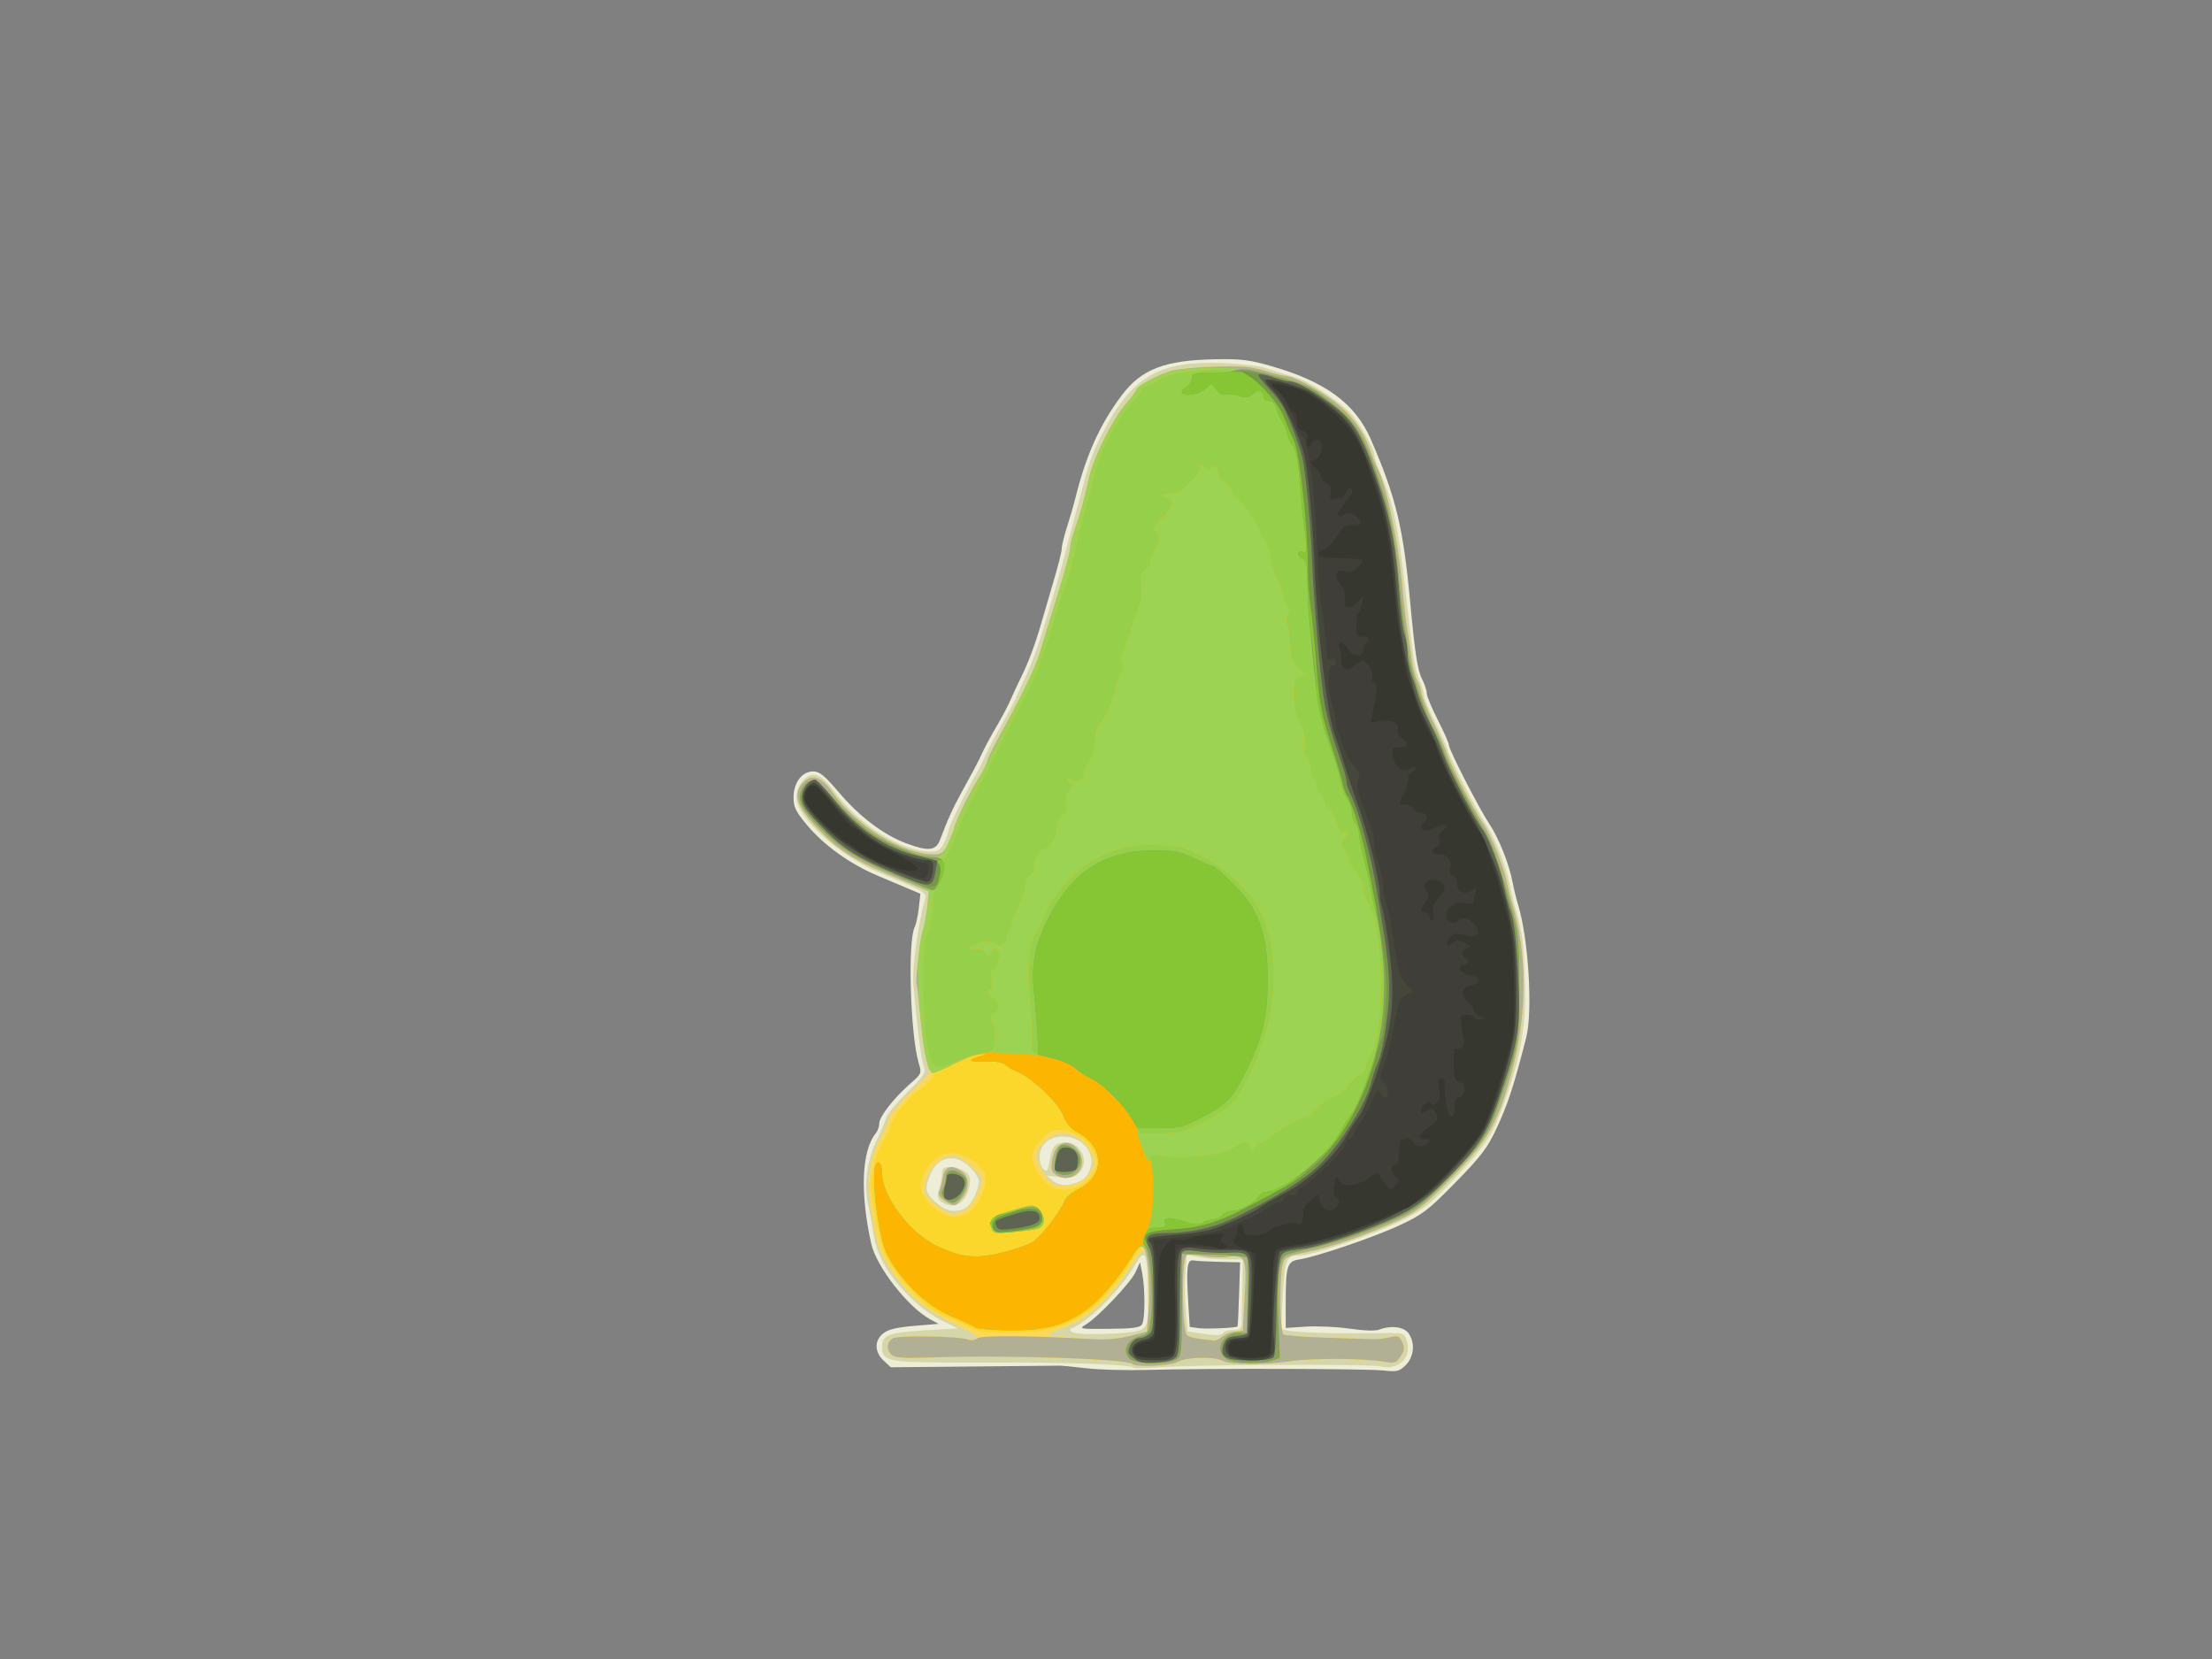 <?xml version="1.0" encoding="UTF-8" standalone="no"?>
<svg
   xmlns:dc="http://purl.org/dc/elements/1.1/"
   xmlns:cc="http://creativecommons.org/ns#"
   xmlns:rdf="http://www.w3.org/1999/02/22-rdf-syntax-ns#"
   xmlns:svg="http://www.w3.org/2000/svg"
   xmlns="http://www.w3.org/2000/svg"
   viewBox="0 0 800 600"
   height="600"
   width="800"
   version="1.1"
   id="svg9162">
  <rect x="0" y="0" width="800" height="600" fill="#808080" stroke="none"/>
  <defs
     id="defs9166" />
  <g
     id="g10334">
    <path
       id="path10364"
       d="m 393,494.857 c -4.675,-0.538 -8.95,-0.968 -9.5,-0.955 -0.55,0.013 -14.579,0.15 -31.175,0.306 l -30.175,0.282 -2.575,-2.419 c -3.356,-3.153 -3.395,-7.281 -0.093,-9.878 1.802,-1.418 4.878,-2.152 11.224,-2.681 l 8.741,-0.728 -3.034,-1.642 c -7.971,-4.312 -19.453,-19.011 -21.302,-27.269 -4.115,-18.376 -3.502,-33.728 1.595,-39.951 0.711,-0.868 1.293,-2.513 1.293,-3.655 0,-2.409 5.292,-9.178 11.25,-14.389 4.09,-3.577 4.128,-3.672 2.994,-7.5 -3.017,-10.181 -4.006,-44.083 -1.433,-49.098 0.502,-0.978 1.172,-4.086 1.489,-6.905 l 0.576,-5.126 -3.688,-1.567 c -2.029,-0.862 -7.302,-3.09 -11.718,-4.952 -10.072,-4.246 -19.575,-11.071 -25.72,-18.472 -3.978,-4.791 -4.75,-6.393 -4.75,-9.854 0,-5.361 3.028,-9.403 7.043,-9.403 2.379,0 4.08,1.387 9.506,7.75 7.374,8.648 16.07,15.215 24.15,18.238 8.019,3 10.794,2.72 12.275,-1.238 2.699,-7.215 4.674,-11.554 8.077,-17.75 5.009,-9.119 5.502,-10.061 7.331,-14 0.894,-1.925 3.212,-6.2 5.152,-9.5 1.94,-3.3 4.189,-7.575 4.999,-9.5 0.81,-1.925 2.594,-5.75 3.965,-8.5 2.511,-5.036 5.293,-12.609 7.347,-20 0.611,-2.2 2.472,-8.55 4.134,-14.111 1.662,-5.561 3.017,-10.961 3.012,-12 -0.006,-1.039 0.861,-4.589 1.926,-7.889 1.065,-3.3 2.378,-7.8 2.917,-10 3.85,-15.691 8.909,-26.968 16.819,-37.491 7.139,-9.497 15.557,-12.75 33.847,-13.079 9.382,-0.169 12.394,0.204 20.478,2.535 19.466,5.612 30.182,13.516 35.787,26.398 9.13,20.985 11.739,31.796 14.27,59.137 1.689,18.25 2.665,24.523 4.309,27.7 0.911,1.76 1.656,4.023 1.656,5.028 0,1.005 1.8,5.347 4,9.649 2.2,4.302 4,8.373 4,9.047 0,1.678 10.943,23.026 14.648,28.576 3.427,5.134 7.127,14.395 8.388,21 0.473,2.475 1.348,6.075 1.946,8 3.818,12.305 5.436,38.748 2.961,48.384 -4.596,17.889 -6.57,23.89 -10.889,33.116 -3.142,6.712 -5.501,9.792 -14.649,19.13 -9.795,9.998 -11.82,11.56 -19.904,15.36 -9.319,4.38 -30.277,11.533 -36.63,12.502 C 465.496,456.159 465,457.765 465,471.257 l 0,9.007 7.405,-0.475 c 4.072,-0.261 11.16,0.072 15.75,0.741 5.065,0.738 9.255,0.873 10.661,0.344 4.315,-1.627 8.956,-1.037 10.628,1.35 2.418,3.452 1.973,8.452 -1.018,11.444 -2.347,2.347 -3.079,2.522 -8.25,1.977 -6.31,-0.665 -64.137,-0.796 -85.175,-0.194 -7.425,0.213 -17.325,-0.054 -22,-0.592 z M 413.021,479 c 1.137,-1.798 1.179,-12.909 0.07,-18.5 l -0.793,-4 -1.566,3.5 c -1.7,3.799 -13.511,16.286 -17.967,18.997 -2.684,1.632 -2.463,1.675 8.275,1.59 8.65,-0.068 11.238,-0.411 11.981,-1.587 z m 34.561,0.718 c 0.101,-0.12 0.349,-5.385 0.551,-11.7 L 448.5,456.535 441,456.369 c -4.125,-0.092 -8.347,-0.325 -9.382,-0.518 -2.288,-0.427 -2.641,2.474 -1.864,15.346 l 0.525,8.697 3.111,0.446 c 2.791,0.4 13.733,-0.08 14.192,-0.622 z"
       style="fill:#eeeed8" />
    <path
       id="path10362"
       d="m 409.959,494.635 c -1.17,-1.189 -23.968,-1.971 -54.332,-1.863 C 320.324,492.897 319,492.686 319,486.92 c 0,-4.106 2.588,-5.055 15.904,-5.83 L 346.5,480.415 341,477.826 c -3.025,-1.424 -7.786,-4.779 -10.579,-7.457 -8.811,-8.446 -13.152,-15.597 -14.434,-23.778 -0.439,-2.8 -1.37,-7.904 -2.069,-11.341 -1.532,-7.535 -0.3,-15.885 3.495,-23.683 1.356,-2.787 2.755,-6.101 3.109,-7.365 0.354,-1.264 3.751,-5.374 7.549,-9.135 6.474,-6.41 6.846,-7.016 5.945,-9.702 -0.912,-2.721 -2.455,-15.021 -3.696,-29.47 -0.496,-5.778 1.74,-21.859 4.335,-31.166 0.515,-1.847 -1.143,-2.754 -16.87,-9.233 C 303.806,309.737 288,295.398 288,288.475 c 0,-2.08 0.889,-4.396 2.329,-6.07 3.253,-3.782 6.52,-2.741 11.135,3.545 9.095,12.389 24.454,22.003 35.214,22.039 2.57,0.009 3.477,-0.592 4.75,-3.143 0.865,-1.734 1.573,-3.768 1.573,-4.52 0,-1.201 6.499,-14.355 10.536,-21.326 0.796,-1.375 2.123,-4.075 2.949,-6 0.826,-1.925 3.317,-6.65 5.536,-10.5 2.219,-3.85 4.519,-8.125 5.11,-9.5 0.591,-1.375 2.347,-5.2 3.903,-8.5 1.556,-3.3 3.952,-9.6 5.325,-14 3.577,-11.463 7.328,-24.28 8.631,-29.5 0.618,-2.475 1.737,-6.75 2.487,-9.5 0.749,-2.75 2.067,-7.7 2.927,-11 3.498,-13.415 4.494,-16.301 7.987,-23.155 10.714,-21.018 20.459,-26.876 43.34,-26.053 6.553,0.236 13.762,1.083 16.268,1.912 2.475,0.819 7.035,2.239 10.132,3.156 5.939,1.759 17.849,9.793 21.43,14.455 3.24,4.218 7.438,11.887 7.438,13.587 0,0.85 0.843,3.47 1.874,5.822 4.849,11.064 6.719,19.533 9.226,41.777 3.002,26.636 3.553,30.197 5.291,34.218 0.884,2.045 1.608,4.449 1.608,5.343 0,0.894 1.736,5.071 3.857,9.282 2.121,4.211 4.195,8.782 4.607,10.157 1.148,3.824 10.445,21.976 13.652,26.653 3.272,4.774 7.657,15.775 8.906,22.347 0.471,2.475 1.514,6.75 2.318,9.5 2.253,7.7 2.707,11.39 3.178,25.835 0.525,16.089 -1.599,27.723 -8.335,45.665 -3.796,10.112 -6.29,13.75 -17.632,25.727 -8.433,8.905 -10.838,10.804 -18.607,14.694 -9.688,4.85 -32.155,12.57 -36.652,12.595 -5.043,0.028 -5.473,0.944 -6.334,13.485 -0.443,6.455 -0.585,12.31 -0.316,13.012 0.488,1.271 15.75,1.957 36.008,1.617 8.049,-0.135 8.163,-0.102 9.113,2.623 2.096,6.013 -2.904,11.021 -9.431,9.445 -4.039,-0.975 -68.457,-0.678 -81.333,0.375 -4.125,0.337 -7.743,0.366 -8.041,0.064 z M 412.25,481.117 c 3.017,-1.171 3.237,-2.656 2.764,-18.617 -0.294,-9.917 -1.156,-10.837 -4.584,-4.897 -4.948,8.573 -16.629,20.29 -22.661,22.731 -1.004,0.406 -0.987,0.711 0.081,1.46 1.759,1.234 20.842,0.705 24.4,-0.677 z M 442.5,482 c 0.34,-0.55 1.941,-1 3.559,-1 2.638,0 2.948,-0.335 3.008,-3.25 0.037,-1.788 0.149,-7.525 0.25,-12.75 l 0.183,-9.5 -6,-0.039 c -3.3,-0.021 -7.851,-0.388 -10.114,-0.815 l -4.114,-0.776 -0.555,5.815 c -0.305,3.198 -0.254,9.415 0.113,13.815 l 0.668,8 4,0.608 c 6.433,0.978 8.343,0.955 9,-0.108 z m -93.35,-45.08 c 2.148,-1.15 4.85,-6.591 4.85,-9.769 0,-1.052 -1.435,-3.317 -3.19,-5.032 -5.231,-5.114 -11.585,-3.987 -14.312,2.54 -2.194,5.251 -1.887,6.793 2.036,10.238 3.671,3.224 7.138,3.884 10.616,2.023 z m -8.607,-2.264 c -1.457,-1.066 -1.664,-1.947 -0.999,-4.25 0.462,-1.598 0.912,-3.581 0.999,-4.406 0.088,-0.825 0.226,-2.062 0.308,-2.75 0.212,-1.786 5.283,-1.544 8.035,0.383 1.928,1.35 2.234,2.238 1.765,5.124 -1.028,6.333 -5.747,9.087 -10.108,5.898 z m 50.496,-7.696 c 2.502,-1.307 4.28,-5.55 3.548,-8.467 -2.507,-9.991 -18.587,-9.939 -18.587,0.06 0,1.762 0.648,3.741 1.441,4.399 1.201,0.997 1.543,0.559 2.054,-2.628 0.885,-5.519 1.825,-6.785 5.297,-7.132 6.068,-0.607 9.705,7.239 5.233,11.287 -1.535,1.39 -3.037,1.668 -6.741,1.251 l -4.765,-0.537 2.405,1.948 c 2.399,1.942 6.182,1.875 10.116,-0.18 z"
       style="fill:#d6d6ab" />
    <path
       id="path10360"
       d="m 409.663,493.33 c -1.922,-1.922 -46.529,-3.352 -73.829,-2.367 C 323.518,491.407 321,490.72 321,486.913 c 0,-3.233 3.309,-3.969 15.715,-3.495 6.482,0.248 12.747,0.744 13.922,1.103 1.175,0.359 2.427,0.184 2.782,-0.39 0.375,-0.607 -3.013,-2.789 -8.106,-5.22 C 334.668,473.83 328.358,468.58 322.584,460 c -4.716,-7.008 -5.734,-10.051 -7.606,-22.725 -1.525,-10.328 -0.629,-17.835 2.941,-24.621 1.52,-2.89 3.064,-6.452 3.432,-7.916 0.367,-1.464 3.885,-5.828 7.817,-9.698 l 7.149,-7.037 -1.123,-3.751 c -0.617,-2.063 -1.623,-9.138 -2.235,-15.721 -0.612,-6.583 -1.259,-12.208 -1.439,-12.5 -0.581,-0.946 1.434,-18.075 2.332,-19.829 0.479,-0.936 1.142,-4.426 1.474,-7.756 l 0.602,-6.055 -9.214,-3.831 c -18.122,-7.534 -22.661,-10.315 -31.062,-19.03 -7.944,-8.24 -9.203,-12.911 -4.602,-17.074 2.779,-2.515 6.396,-1.114 9.818,3.803 C 309.522,298.692 326.301,309 337.884,309 c 2.576,0 3.404,-0.643 5.096,-3.96 1.111,-2.178 2.02,-4.497 2.02,-5.153 0,-1.738 5.368,-12.821 8.931,-18.438 1.688,-2.662 3.069,-5.372 3.069,-6.022 0,-0.65 1.97,-4.725 4.378,-9.054 7.718,-13.875 13.093,-24.853 14.426,-29.463 0.542,-1.875 3.283,-10.791 6.091,-19.813 C 384.703,208.073 387,199.676 387,198.435 c 0,-1.241 0.854,-4.659 1.898,-7.596 1.914,-5.385 2.958,-9.188 5.033,-18.339 1.623,-7.157 8.664,-21.233 13.196,-26.382 2.13,-2.42 3.873,-4.743 3.873,-5.164 0,-1.244 8.161,-5.653 12.75,-6.888 2.338,-0.629 9.538,-1.294 16,-1.477 9.335,-0.265 12.983,0.049 17.75,1.526 3.3,1.023 6.675,1.869 7.5,1.882 2.657,0.04 11.339,4.564 17.252,8.989 6.319,4.729 10.791,10.741 13.296,17.874 0.896,2.552 2.08,5.487 2.631,6.522 3.053,5.732 7.445,26.068 8.774,40.618 0.628,6.875 1.554,14.975 2.059,18 0.505,3.025 1.202,7.744 1.549,10.487 0.347,2.743 1.263,6.208 2.035,7.7 0.772,1.492 1.403,3.441 1.403,4.33 0,0.889 1.977,5.749 4.393,10.8 2.416,5.051 4.722,10.308 5.123,11.683 1.08,3.697 9.46,19.888 12.692,24.524 2.988,4.285 7.457,15.368 8.861,21.976 0.468,2.2 1.333,5.575 1.924,7.5 5.465,17.806 5.346,40.496 -0.32,61 -5.14,18.602 -8.585,24.598 -21.997,38.291 -9.728,9.931 -12.203,11.887 -19.099,15.092 -10.958,5.093 -23.595,9.475 -33.07,11.466 -7.548,1.586 -8.028,1.846 -8.632,4.665 -1.191,5.566 -0.961,24.314 0.308,25.099 0.651,0.402 7.514,0.934 15.25,1.18 7.736,0.247 15.416,0.493 17.066,0.546 1.65,0.054 4.456,-0.26 6.237,-0.698 2.866,-0.704 3.369,-0.505 4.392,1.74 0.946,2.075 0.84,3.017 -0.583,5.189 -1.581,2.412 -2.116,2.587 -5.892,1.925 -7.162,-1.256 -25.832,-1.387 -33.653,-0.237 -9.802,1.441 -21.933,1.401 -24.684,-0.082 C 439.31,490.557 429.043,490.76 426,492.5 c -2.542,1.453 -15.077,2.09 -16.337,0.83 z m -0.028,-10.275 5.135,-1.374 0.59,-7.59 c 0.325,-4.175 0.397,-9.84 0.16,-12.59 -0.237,-2.75 -0.451,-6.013 -0.475,-7.25 -0.071,-3.6 -1.821,-2.636 -5.448,3 -8.175,12.705 -16.433,20.206 -25.593,23.249 -4.944,1.642 -6.213,3.642 -1.778,2.802 1.251,-0.237 3.299,-0.05 4.551,0.416 3.449,1.283 17.063,0.888 22.857,-0.663 z m 32.428,0.388 c 0.946,-0.856 3.006,-1.693 4.579,-1.859 l 2.859,-0.302 0.674,-12.391 c 0.777,-14.301 0.377,-15.174 -6.562,-14.294 -2.261,0.287 -6.214,0.109 -8.784,-0.395 -2.57,-0.504 -5.126,-0.636 -5.679,-0.295 -1.917,1.185 -1.738,27.357 0.198,28.964 1.009,0.837 2.79,1.203 9.575,1.967 0.782,0.088 2.195,-0.54 3.141,-1.397 z M 348.583,437.78 C 351.086,436.64 355,429.78 355,426.533 355,424.538 347.263,418 344.901,418 c -3.806,0 -7.699,3.183 -9.427,7.706 -1.546,4.049 -1.547,4.534 -0.015,6.873 1.722,2.628 7.171,6.411 9.243,6.417 0.662,0.002 2.407,-0.545 3.88,-1.216 z M 342.5,434.805 c -2.565,-1.455 -3.532,-2.944 -2.741,-4.223 0.345,-0.558 0.884,-2.599 1.199,-4.537 0.669,-4.114 2.926,-5.006 6.591,-2.604 3.081,2.019 3.243,6.283 0.378,9.925 -2.325,2.956 -2.617,3.033 -5.427,1.44 z m 49.692,-8.47 c 3.306,-2.978 3.968,-5.931 2.172,-9.697 C 392.453,412.631 388.353,410 384.019,410 380.236,410 375,414.676 375,418.055 c 0,2.605 3.445,8.494 5.828,9.963 2.372,1.462 8.955,0.487 11.365,-1.684 z m -10.55,-1.607 c -1.396,-1.021 -1.605,-2.113 -1.058,-5.536 1.082,-6.767 6.926,-7.97 9.985,-2.056 3.055,5.907 -3.55,11.524 -8.928,7.592 z"
       style="fill:#f9d85c" />
    <path
       id="path10358"
       d="m 409.663,493.33 c -1.922,-1.922 -46.529,-3.352 -73.829,-2.367 -8.68,0.313 -12.072,0.085 -13.25,-0.893 -2.175,-1.805 -1.987,-4.783 0.381,-6.051 2.137,-1.144 24.296,-0.754 27.298,0.48 0.978,0.402 2.401,0.195 3.196,-0.465 1.36,-1.128 19.941,-0.992 42.041,0.308 4.422,0.26 9.258,-0.17 13.13,-1.168 l 6.13,-1.58 0.608,-7.047 c 0.723,-8.369 -0.1,-21.658 -1.424,-22.993 -1.026,-1.035 -2.926,0.981 -5.605,5.946 -2.573,4.768 -11.249,14.346 -15.732,17.368 C 384.9,480.065 377.482,482 365.273,482 c -9.731,0 -11.534,-0.28 -15.397,-2.388 -2.407,-1.314 -6.116,-2.941 -8.242,-3.616 -6.665,-2.116 -20.693,-17.599 -22.582,-24.924 C 317.223,443.977 315,431.881 315,429.021 c 0,-5.277 2.111,-12.905 4.577,-16.54 1.332,-1.963 2.423,-4.224 2.423,-5.023 0,-2.444 6.876,-11.187 10.462,-13.303 3.27,-1.93 6.519,-6.155 4.732,-6.155 -1.535,0 -3.088,-7.14 -4.234,-19.469 -0.612,-6.583 -1.259,-12.208 -1.439,-12.5 -0.581,-0.946 1.434,-18.075 2.332,-19.829 0.479,-0.936 1.142,-4.426 1.474,-7.756 l 0.602,-6.055 -9.214,-3.831 c -18.122,-7.534 -22.661,-10.315 -31.062,-19.03 -7.944,-8.24 -9.203,-12.911 -4.602,-17.074 2.779,-2.515 6.396,-1.114 9.818,3.803 C 309.522,298.692 326.301,309 337.884,309 c 2.576,0 3.404,-0.643 5.096,-3.96 1.111,-2.178 2.02,-4.497 2.02,-5.153 0,-1.738 5.368,-12.821 8.931,-18.438 1.688,-2.662 3.069,-5.372 3.069,-6.022 0,-0.65 1.97,-4.725 4.378,-9.054 7.718,-13.875 13.093,-24.853 14.426,-29.463 0.542,-1.875 3.283,-10.791 6.091,-19.813 C 384.703,208.073 387,199.676 387,198.435 c 0,-1.241 0.854,-4.659 1.898,-7.596 1.914,-5.385 2.958,-9.188 5.033,-18.339 1.623,-7.157 8.664,-21.233 13.196,-26.382 2.13,-2.42 3.873,-4.743 3.873,-5.164 0,-1.244 8.161,-5.653 12.75,-6.888 2.338,-0.629 9.538,-1.294 16,-1.477 9.335,-0.265 12.983,0.049 17.75,1.526 3.3,1.023 6.675,1.869 7.5,1.882 2.657,0.04 11.339,4.564 17.252,8.989 6.319,4.729 10.791,10.741 13.296,17.874 0.896,2.552 2.08,5.487 2.631,6.522 3.053,5.732 7.445,26.068 8.774,40.618 0.628,6.875 1.554,14.975 2.059,18 0.505,3.025 1.202,7.744 1.549,10.487 0.347,2.743 1.263,6.208 2.035,7.7 0.772,1.492 1.403,3.441 1.403,4.33 0,0.889 1.977,5.749 4.393,10.8 2.416,5.051 4.722,10.308 5.123,11.683 1.08,3.697 9.46,19.888 12.692,24.524 2.988,4.285 7.457,15.368 8.861,21.976 0.468,2.2 1.333,5.575 1.924,7.5 5.465,17.806 5.346,40.496 -0.32,61 -5.14,18.602 -8.585,24.598 -21.997,38.291 -9.728,9.931 -12.203,11.887 -19.099,15.092 -10.958,5.093 -23.595,9.475 -33.07,11.466 -7.548,1.586 -8.028,1.846 -8.632,4.665 -1.191,5.566 -0.961,24.314 0.308,25.099 0.651,0.402 7.514,0.934 15.25,1.18 7.736,0.247 15.416,0.493 17.066,0.546 1.65,0.054 4.456,-0.26 6.237,-0.698 2.866,-0.704 3.369,-0.505 4.392,1.74 0.946,2.075 0.84,3.017 -0.583,5.189 -1.581,2.412 -2.116,2.587 -5.892,1.925 -7.162,-1.256 -25.832,-1.387 -33.653,-0.237 -9.802,1.441 -21.933,1.401 -24.684,-0.082 C 439.31,490.557 429.043,490.76 426,492.5 c -2.542,1.453 -15.077,2.09 -16.337,0.83 z m 32.399,-9.886 c 0.946,-0.856 3.006,-1.693 4.579,-1.859 l 2.859,-0.302 0.674,-12.391 c 0.777,-14.301 0.377,-15.174 -6.562,-14.294 -2.261,0.287 -6.214,0.109 -8.784,-0.395 -2.57,-0.504 -5.126,-0.636 -5.679,-0.295 -1.917,1.185 -1.738,27.357 0.198,28.964 1.009,0.837 2.79,1.203 9.575,1.967 0.782,0.088 2.195,-0.54 3.141,-1.397 z m -91.043,-45.458 c 3.512,-2.501 6.622,-10.917 5.091,-13.778 -1.964,-3.67 -7.773,-7.208 -11.794,-7.185 -4.385,0.025 -7.412,2.108 -9.709,6.678 -2.643,5.26 -2.075,8.165 2.434,12.454 4.725,4.495 9.381,5.104 13.978,1.831 z M 342.5,434.805 c -2.565,-1.455 -3.532,-2.944 -2.741,-4.223 0.345,-0.558 0.884,-2.599 1.199,-4.537 0.669,-4.114 2.926,-5.006 6.591,-2.604 3.081,2.019 3.243,6.283 0.378,9.925 -2.325,2.956 -2.617,3.033 -5.427,1.44 z m 48.5,-6.141 c 1.375,-0.653 3.362,-2.792 4.415,-4.753 1.887,-3.513 1.887,-3.623 0,-7.461 -2.244,-4.565 -6.975,-7.608 -12.049,-7.752 -2.967,-0.084 -4.228,0.574 -7.093,3.699 -3.83,4.179 -3.97,7.083 -0.592,12.238 3.849,5.874 8.729,7.157 15.319,4.028 z m -9.357,-3.936 c -1.396,-1.021 -1.605,-2.113 -1.058,-5.536 1.082,-6.767 6.926,-7.97 9.985,-2.056 3.055,5.907 -3.55,11.524 -8.928,7.592 z"
       style="fill:#fbd72b" />
    <path
       id="path10356"
       d="m 409.663,493.33 c -1.922,-1.922 -46.529,-3.352 -73.829,-2.367 -8.68,0.313 -12.072,0.085 -13.25,-0.893 -2.175,-1.805 -1.987,-4.783 0.381,-6.051 2.137,-1.144 24.296,-0.754 27.298,0.48 0.978,0.402 2.401,0.195 3.196,-0.465 1.36,-1.128 19.941,-0.992 42.041,0.308 4.422,0.26 9.258,-0.17 13.13,-1.168 l 6.13,-1.58 0.608,-7.047 c 0.801,-9.277 -0.144,-21.71 -1.776,-23.364 -1.071,-1.085 -1.89,-0.381 -4.654,4 -4.948,7.843 -11.752,15.591 -16.652,18.963 -7.781,5.353 -14.409,7.047 -27.184,6.946 -6.268,-0.049 -11.934,-0.537 -12.593,-1.083 -0.658,-0.546 -4.45,-2.335 -8.427,-3.975 -8.973,-3.7 -18.354,-12.777 -23.396,-22.637 -2.852,-5.578 -5.684,-27.638 -4.083,-31.81 0.944,-2.459 2.395,-0.811 2.396,2.721 0.002,8.419 10.173,21.838 19.999,26.384 8.896,4.116 13.848,4.647 22.886,2.453 4.475,-1.086 9.572,-2.813 11.327,-3.838 3.121,-1.823 10.031,-10.612 11.819,-15.034 0.495,-1.224 2.564,-3.024 4.596,-4 10.048,-4.822 10.092,-15.28 0.087,-20.757 -2.541,-1.391 -4.101,-3.238 -5.227,-6.186 -1.802,-4.717 -11.863,-14.097 -17.138,-15.976 -1.018,-0.363 -2.638,-1.335 -3.6,-2.162 -1.167,-1.002 -3.58,-1.442 -7.25,-1.323 -6.241,0.204 -6.995,-0.383 -2.251,-1.752 2.87,-0.829 2.958,-0.949 0.75,-1.026 -1.375,-0.048 -5.624,1.487 -9.443,3.41 -3.818,1.923 -7.46,3.497 -8.092,3.497 -1.801,0 -3.297,-6.467 -4.506,-19.469 -0.612,-6.583 -1.259,-12.208 -1.439,-12.5 -0.581,-0.946 1.434,-18.075 2.332,-19.829 0.479,-0.936 1.142,-4.426 1.474,-7.756 l 0.602,-6.055 -9.214,-3.831 c -18.122,-7.534 -22.661,-10.315 -31.062,-19.03 -7.944,-8.24 -9.203,-12.911 -4.602,-17.074 2.779,-2.515 6.396,-1.114 9.818,3.803 C 309.522,298.692 326.301,309 337.884,309 c 2.576,0 3.404,-0.643 5.096,-3.96 1.111,-2.178 2.02,-4.497 2.02,-5.153 0,-1.738 5.368,-12.821 8.931,-18.438 1.688,-2.662 3.069,-5.372 3.069,-6.022 0,-0.65 1.97,-4.725 4.378,-9.054 7.718,-13.875 13.093,-24.853 14.426,-29.463 0.542,-1.875 3.283,-10.791 6.091,-19.813 C 384.703,208.073 387,199.676 387,198.435 c 0,-1.241 0.854,-4.659 1.898,-7.596 1.914,-5.385 2.958,-9.188 5.033,-18.339 1.623,-7.157 8.664,-21.233 13.196,-26.382 2.13,-2.42 3.873,-4.743 3.873,-5.164 0,-1.244 8.161,-5.653 12.75,-6.888 2.338,-0.629 9.538,-1.294 16,-1.477 9.335,-0.265 12.983,0.049 17.75,1.526 3.3,1.023 6.675,1.869 7.5,1.882 2.657,0.04 11.339,4.564 17.252,8.989 6.319,4.729 10.791,10.741 13.296,17.874 0.896,2.552 2.08,5.487 2.631,6.522 3.053,5.732 7.445,26.068 8.774,40.618 0.628,6.875 1.554,14.975 2.059,18 0.505,3.025 1.202,7.744 1.549,10.487 0.347,2.743 1.263,6.208 2.035,7.7 0.772,1.492 1.403,3.441 1.403,4.33 0,0.889 1.977,5.749 4.393,10.8 2.416,5.051 4.722,10.308 5.123,11.683 1.08,3.697 9.46,19.888 12.692,24.524 2.988,4.285 7.457,15.368 8.861,21.976 0.468,2.2 1.333,5.575 1.924,7.5 5.465,17.806 5.346,40.496 -0.32,61 -5.14,18.602 -8.585,24.598 -21.997,38.291 -9.728,9.931 -12.203,11.887 -19.099,15.092 -10.958,5.093 -23.595,9.475 -33.07,11.466 -7.548,1.586 -8.028,1.846 -8.632,4.665 -1.191,5.566 -0.961,24.314 0.308,25.099 0.651,0.402 7.514,0.934 15.25,1.18 7.736,0.247 15.416,0.493 17.066,0.546 1.65,0.054 4.456,-0.26 6.237,-0.698 2.866,-0.704 3.369,-0.505 4.392,1.74 0.946,2.075 0.84,3.017 -0.583,5.189 -1.581,2.412 -2.116,2.587 -5.892,1.925 -7.162,-1.256 -25.832,-1.387 -33.653,-0.237 -9.802,1.441 -21.933,1.401 -24.684,-0.082 C 439.31,490.557 429.043,490.76 426,492.5 c -2.542,1.453 -15.077,2.09 -16.337,0.83 z m 32.399,-9.886 c 0.946,-0.856 3.006,-1.693 4.579,-1.859 l 2.859,-0.302 0.674,-12.391 c 0.777,-14.301 0.377,-15.174 -6.562,-14.294 -2.261,0.287 -6.214,0.109 -8.784,-0.395 -2.57,-0.504 -5.126,-0.636 -5.679,-0.295 -1.917,1.185 -1.738,27.357 0.198,28.964 1.009,0.837 2.79,1.203 9.575,1.967 0.782,0.088 2.195,-0.54 3.141,-1.397 z m -83.557,-39.425 c -0.394,-1.241 -0.226,-2.698 0.38,-3.304 1.237,-1.237 11.735,-4.677 14.341,-4.699 2.199,-0.019 5.011,4.2 4.203,6.306 -0.769,2.004 -2.167,2.414 -11.075,3.248 -6.785,0.635 -7.18,0.557 -7.849,-1.551 z M 342.5,434.805 c -2.565,-1.455 -3.532,-2.944 -2.741,-4.223 0.345,-0.558 0.884,-2.599 1.199,-4.537 0.669,-4.114 2.926,-5.006 6.591,-2.604 3.081,2.019 3.243,6.283 0.378,9.925 -2.325,2.956 -2.617,3.033 -5.427,1.44 z m 39.143,-10.077 c -1.396,-1.021 -1.605,-2.113 -1.058,-5.536 1.082,-6.767 6.926,-7.97 9.985,-2.056 3.055,5.907 -3.55,11.524 -8.928,7.592 z"
       style="fill:#b1b095" />
    <path
       id="path10354"
       d="m 408.571,491.429 c -2.966,-2.966 -1.079,-6.933 3.93,-8.267 2.743,-0.73 3.056,-1.261 3.664,-6.23 0.366,-2.988 0.413,-9.839 0.104,-15.225 -0.456,-7.955 -0.891,-9.97 -2.321,-10.735 -1.456,-0.779 -2.33,-0.037 -5.061,4.293 -4.897,7.764 -11.716,15.521 -16.599,18.881 -7.781,5.353 -14.409,7.047 -27.184,6.946 -6.268,-0.049 -11.934,-0.537 -12.593,-1.083 -0.658,-0.546 -4.45,-2.335 -8.427,-3.975 -8.973,-3.7 -18.354,-12.777 -23.396,-22.637 -2.852,-5.578 -5.684,-27.638 -4.083,-31.81 0.944,-2.459 2.395,-0.811 2.396,2.721 0.002,8.419 10.173,21.838 19.999,26.384 8.896,4.116 13.848,4.647 22.886,2.453 4.475,-1.086 9.572,-2.813 11.327,-3.838 3.121,-1.823 10.031,-10.612 11.819,-15.034 0.495,-1.224 2.564,-3.024 4.596,-4 10.048,-4.822 10.092,-15.28 0.087,-20.757 -2.541,-1.391 -4.101,-3.238 -5.227,-6.186 -1.802,-4.717 -11.863,-14.097 -17.138,-15.976 -1.018,-0.363 -2.638,-1.335 -3.6,-2.162 -1.167,-1.002 -3.58,-1.442 -7.25,-1.323 -6.241,0.204 -6.995,-0.383 -2.251,-1.752 2.87,-0.829 2.958,-0.949 0.75,-1.026 -1.375,-0.048 -5.624,1.487 -9.443,3.41 -3.818,1.923 -7.486,3.497 -8.15,3.497 -3.619,0 -7.01,-38.31 -4.293,-48.5 0.587,-2.2 1.44,-6.25 1.897,-9 0.457,-2.75 0.979,-5.823 1.159,-6.828 0.263,-1.461 -1.58,-2.625 -9.171,-5.795 -17.714,-7.396 -22.997,-10.697 -31.767,-19.852 -6.013,-6.278 -7.181,-9.245 -5.099,-12.955 2.532,-4.512 5.564,-3.409 12.133,4.413 7.103,8.458 17.504,15.749 26.371,18.488 10.234,3.161 11.636,2.891 14.128,-2.72 1.16,-2.612 2.478,-5.875 2.929,-7.25 0.451,-1.375 2.524,-5.65 4.607,-9.5 4.624,-8.547 5.643,-10.496 9.153,-17.5 1.516,-3.025 5.188,-10.225 8.16,-16 2.972,-5.775 6.293,-12.864 7.38,-15.753 3.078,-8.179 11.746,-37.348 12.258,-41.247 0.253,-1.925 1.17,-5.525 2.04,-8 1.543,-4.392 2.329,-7.274 4.774,-17.5 1.727,-7.221 8.209,-20.224 12.893,-25.859 2.221,-2.672 4.038,-5.221 4.038,-5.665 0,-1.303 8.301,-5.563 13.285,-6.818 6.278,-1.581 24,-1.433 30.715,0.257 17.345,4.364 18.492,4.855 26.989,11.549 8.877,6.993 11.503,11.579 18.058,31.536 2.857,8.699 4.68,18.426 5.904,31.5 0.592,6.325 1.504,14.2 2.027,17.5 0.523,3.3 1.222,8.025 1.555,10.5 0.806,5.998 6.054,21.48 9.025,26.627 1.31,2.27 3.118,6.32 4.016,9 1.458,4.35 8.848,18.624 14.756,28.502 2.366,3.955 5.084,11.878 9.391,27.371 2.579,9.279 2.78,11.335 2.78,28.5 0,19.86 -0.259,21.337 -7.354,42 -3.886,11.316 -6.331,14.973 -17.969,26.87 -9.019,9.219 -11.842,11.458 -18.177,14.416 -10.387,4.85 -23.104,9.334 -32,11.284 -4.125,0.904 -8.17,1.979 -8.99,2.39 -2.364,1.184 -3.186,8.471 -2.631,23.336 l 0.515,13.795 -2.512,0.955 C 456.812,493.402 446.957,493.201 444,491.71 438.838,489.108 441.725,482 447.944,482 l 2.944,0 0.306,-13.102 c 0.168,-7.206 0.059,-13.499 -0.243,-13.984 -0.302,-0.485 -5.702,-1.002 -12,-1.148 L 427.5,453.5 l 0,18.328 c 0,16.988 -0.142,18.432 -1.941,19.75 -2.779,2.035 -14.91,1.928 -16.987,-0.15 z m -50.066,-47.41 c -0.394,-1.241 -0.226,-2.698 0.38,-3.304 1.237,-1.237 11.735,-4.677 14.341,-4.699 2.199,-0.019 5.011,4.2 4.203,6.306 -0.769,2.004 -2.167,2.414 -11.075,3.248 -6.785,0.635 -7.18,0.557 -7.849,-1.551 z m -16.932,-10.588 c -1.16,-1.16 -1.309,-2.056 -0.571,-3.434 0.549,-1.026 0.998,-2.809 0.998,-3.962 0,-2.863 2.498,-3.593 5.519,-1.614 2.019,1.323 2.379,2.167 1.858,4.36 -0.761,3.206 -3.165,6.219 -4.961,6.219 -0.7,0 -1.98,-0.706 -2.843,-1.569 z m 40.638,-9.279 c -1.699,-1.078 -0.483,-9.111 1.494,-9.869 2.338,-0.897 6.194,1.468 6.886,4.223 1.139,4.54 -4.322,8.22 -8.379,5.646 z"
       style="fill:#9dd352" />
    <path
       id="path10352"
       d="m 408.571,491.429 c -2.966,-2.966 -1.079,-6.933 3.93,-8.267 2.742,-0.73 3.056,-1.263 3.671,-6.23 0.847,-6.849 -0.105,-24.022 -1.423,-25.682 -1.617,-2.034 -2.37,-1.519 -5.851,4 -4.906,7.779 -11.723,15.534 -16.609,18.896 -7.781,5.353 -14.409,7.047 -27.184,6.946 -6.268,-0.049 -11.934,-0.537 -12.593,-1.083 -0.658,-0.546 -4.45,-2.335 -8.427,-3.975 -8.973,-3.7 -18.354,-12.777 -23.396,-22.637 -2.852,-5.578 -5.684,-27.638 -4.083,-31.81 0.944,-2.459 2.395,-0.811 2.396,2.721 0.002,8.419 10.173,21.838 19.999,26.384 8.896,4.116 13.848,4.647 22.886,2.453 4.475,-1.086 9.572,-2.813 11.327,-3.838 3.121,-1.823 10.031,-10.612 11.819,-15.034 0.495,-1.224 2.564,-3.024 4.596,-4 10.048,-4.822 10.092,-15.28 0.087,-20.757 -2.541,-1.391 -4.101,-3.238 -5.227,-6.186 -1.802,-4.717 -11.863,-14.097 -17.138,-15.976 -1.018,-0.363 -2.638,-1.335 -3.6,-2.162 -1.167,-1.002 -3.58,-1.442 -7.25,-1.323 -6.263,0.205 -6.95,-0.357 -2.251,-1.839 l 3.25,-1.025 -3.621,0.412 c -1.991,0.227 -5.679,1.35 -8.195,2.496 -5.812,2.648 -7.325,2.619 -8.828,-0.166 -3.078,-5.701 -4.301,-39.914 -1.636,-45.75 0.879,-1.925 1.815,-6.241 2.08,-9.592 l 0.482,-6.092 -9.141,-3.808 c -19.556,-8.148 -24.487,-11.171 -33.408,-20.483 -6.013,-6.278 -7.181,-9.245 -5.099,-12.955 2.532,-4.512 5.564,-3.409 12.133,4.413 9.584,11.412 21.786,18.415 36.412,20.9 2.946,0.5 3.325,0.23 5.151,-3.671 1.084,-2.316 2.475,-5.786 3.092,-7.711 0.616,-1.925 2.609,-6.2 4.428,-9.5 4.027,-7.305 5.238,-9.635 10.654,-20.5 2.331,-4.675 6.031,-11.875 8.224,-16 4.29,-8.071 6.915,-15.079 12.278,-32.785 1.88,-6.207 3.681,-11.71 4.002,-12.229 0.321,-0.519 1.211,-3.991 1.978,-7.715 0.767,-3.724 2.489,-10.596 3.827,-15.271 1.337,-4.675 3.004,-10.955 3.704,-13.956 1.752,-7.511 7.497,-18.579 12.668,-24.402 2.373,-2.672 4.314,-5.229 4.314,-5.683 0,-0.453 1.012,-1.133 2.25,-1.51 1.238,-0.377 2.925,-1.239 3.75,-1.915 4.11,-3.369 27.343,-5.276 36.471,-2.993 16.708,4.179 18.065,4.764 26.518,11.423 8.877,6.993 11.503,11.579 18.058,31.536 2.857,8.699 4.68,18.426 5.904,31.5 0.592,6.325 1.504,14.2 2.027,17.5 0.523,3.3 1.222,8.025 1.555,10.5 0.806,5.998 6.054,21.48 9.025,26.627 1.31,2.27 3.118,6.32 4.016,9 1.458,4.35 8.848,18.624 14.756,28.502 2.366,3.955 5.084,11.878 9.391,27.371 2.579,9.279 2.78,11.335 2.78,28.5 0,19.86 -0.259,21.337 -7.354,42 -3.886,11.316 -6.331,14.973 -17.969,26.87 -9.019,9.219 -11.842,11.458 -18.177,14.416 -10.387,4.85 -23.104,9.334 -32,11.284 -4.125,0.904 -8.17,1.979 -8.99,2.39 -2.364,1.184 -3.186,8.471 -2.631,23.336 l 0.515,13.795 -2.512,0.955 C 456.812,493.402 446.957,493.201 444,491.71 438.838,489.108 441.725,482 447.944,482 l 2.944,0 0.306,-13.102 c 0.168,-7.206 0.059,-13.499 -0.243,-13.984 -0.302,-0.485 -5.702,-1.002 -12,-1.148 L 427.5,453.5 l 0,18.328 c 0,16.988 -0.142,18.432 -1.941,19.75 -2.779,2.035 -14.91,1.928 -16.987,-0.15 z m 13.774,-73.195 c 9.304,0.695 20.615,-0.828 23.837,-3.21 C 449.416,412.633 452,412.4 452,414.5 c 0,2.009 1.628,1.913 2.417,-0.143 0.347,-0.904 0.926,-1.347 1.288,-0.986 0.361,0.361 1.813,-0.419 3.226,-1.735 2.881,-2.683 14.069,-9.065 14.069,-8.026 0,0.368 1.494,-0.915 3.321,-2.851 1.826,-1.937 4.639,-3.811 6.25,-4.166 1.792,-0.394 3.593,-1.803 4.638,-3.628 0.94,-1.641 2.852,-3.418 4.25,-3.949 1.657,-0.63 2.541,-1.73 2.541,-3.162 0,-1.208 0.591,-2.906 1.314,-3.775 5.683,-6.827 5.529,-44.9 -0.221,-54.645 C 493.942,325.482 493,322.585 493,320.994 c 0,-1.698 -1.032,-4.005 -2.5,-5.589 -1.375,-1.484 -2.5,-3.323 -2.5,-4.087 0,-0.764 -0.734,-2.51 -1.632,-3.88 -1.521,-2.321 -1.51,-2.625 0.155,-4.465 C 488.249,301.068 488.238,301 486.2,301 c -1.622,0 -2.263,-0.815 -2.771,-3.527 -0.364,-1.94 -1.509,-3.981 -2.545,-4.535 -1.036,-0.554 -1.884,-1.837 -1.884,-2.85 0,-1.013 -0.675,-2.403 -1.5,-3.087 -0.825,-0.685 -1.5,-2.063 -1.5,-3.063 0,-1 -0.45,-2.097 -1,-2.437 -0.55,-0.34 -1,-1.851 -1,-3.359 0,-1.508 -0.538,-3.279 -1.196,-3.937 -0.658,-0.658 -1.09,-2.982 -0.962,-5.165 0.143,-2.428 -0.557,-5.52 -1.804,-7.964 C 468.666,258.386 468,255.143 468,251.156 c 0,-5.297 0.238,-5.987 2.25,-6.528 l 2.25,-0.605 -2.733,-2.262 c -2.312,-1.913 -2.791,-3.186 -3.108,-8.262 -0.206,-3.3 -0.698,-6.752 -1.094,-7.672 -0.395,-0.92 -0.244,-2.56 0.337,-3.645 0.803,-1.5 0.701,-2.268 -0.423,-3.201 C 464.666,218.307 464,216.827 464,215.693 c 0,-1.134 -0.974,-4.073 -2.163,-6.531 -1.19,-2.458 -2.252,-5.93 -2.36,-7.715 -0.108,-1.786 -1.16,-4.599 -2.337,-6.251 C 455.963,193.543 455,191.646 455,190.98 455,189.468 448.122,180 447.023,180 c -0.444,0 -1.075,-1.071 -1.404,-2.381 -0.329,-1.309 -1.434,-2.599 -2.457,-2.867 -1.128,-0.295 -2.115,-1.767 -2.51,-3.742 -0.551,-2.755 -0.882,-3.065 -2.152,-2.011 -1.197,0.993 -1.804,0.994 -3,3.6e-4 -1.214,-1.008 -1.5,-0.973 -1.5,0.182 0,2.105 -6.471,8.799 -8.635,8.933 -1.026,0.063 -2.315,0.22 -2.865,0.348 -0.55,0.128 -1.45,0.329 -2,0.448 -0.55,0.119 0.013,0.623 1.25,1.12 3.145,1.264 2.82,2.94 -1.413,7.299 -3.362,3.462 -3.532,3.904 -2.059,5.376 1.473,1.473 1.445,1.917 -0.337,5.409 -1.068,2.093 -1.941,4.494 -1.941,5.336 0,0.842 -0.878,2.08 -1.952,2.75 -1.624,1.014 -1.852,1.948 -1.357,5.558 0.327,2.386 0.145,5.329 -0.404,6.539 -0.549,1.21 -2.06,5.576 -3.357,9.701 -1.297,4.125 -2.743,8.034 -3.214,8.686 -0.489,0.678 -0.398,2.04 0.213,3.181 0.798,1.491 0.728,2.334 -0.277,3.339 -0.739,0.739 -1.679,3.133 -2.089,5.319 -0.898,4.795 -3.942,11.715 -5.851,13.299 -0.771,0.64 -1.463,3.266 -1.559,5.914 -0.107,2.957 -0.927,5.79 -2.163,7.472 -1.095,1.49 -1.991,3.58 -1.991,4.643 0,2.373 -2.76,3.591 -4.627,2.042 C 386.488,281.16 386,281.124 386,281.794 c 0,0.572 0.562,1.236 1.25,1.476 0.932,0.326 0.834,0.92 -0.387,2.333 -1.072,1.242 -1.469,2.987 -1.15,5.057 0.37,2.399 0.031,3.405 -1.403,4.173 -1.255,0.671 -1.977,2.29 -2.147,4.811 -0.249,3.696 -2.467,7.355 -4.458,7.355 -1.674,0 -3.64,3.361 -3.673,6.281 -0.018,1.53 -0.707,3.04 -1.532,3.357 -0.825,0.317 -1.514,1.765 -1.531,3.219 -0.017,1.454 -1.138,4.893 -2.491,7.643 -1.353,2.75 -2.464,5.761 -2.469,6.691 -0.005,0.93 -0.459,1.969 -1.009,2.309 -0.55,0.34 -1,1.506 -1,2.59 0,2.315 -2.49,3.564 -4.263,2.139 -1.555,-1.25 -7.328,-0.427 -8.714,1.243 -0.801,0.965 -0.452,1.142 1.516,0.765 1.711,-0.327 2.984,0.095 3.848,1.277 1.176,1.609 1.347,1.62 1.921,0.126 0.788,-2.054 2.295,-2.117 3.058,-0.128 0.668,1.741 -1.239,6.488 -2.606,6.488 -0.509,0 -0.613,1.394 -0.233,3.125 0.475,2.161 0.268,3.386 -0.671,3.972 -1.068,0.666 -0.877,1.185 0.893,2.432 2.666,1.878 2.935,4.989 0.547,6.325 -1.411,0.79 -1.483,1.218 -0.42,2.499 1.483,1.787 1.242,9.782 -0.328,10.882 -0.577,0.404 1.876,0.748 5.451,0.764 3.575,0.016 7.625,0.287 9,0.602 1.559,0.357 2.042,0.244 1.285,-0.301 -0.728,-0.524 -1.108,-2.726 -0.947,-5.496 0.148,-2.542 -0.208,-8.825 -0.791,-13.962 -1.315,-11.591 -0.537,-20.609 2.11,-24.455 1.092,-1.587 2.807,-5.099 3.812,-7.804 1.243,-3.347 3.945,-7.045 8.46,-11.579 5.396,-5.418 8.028,-7.206 14.103,-9.582 6.423,-2.512 8.728,-2.905 16.469,-2.806 8.111,0.104 9.741,0.466 16.5,3.669 8.646,4.097 17.88,12.572 21.518,19.752 7.863,15.517 6.666,38.488 -3.047,58.464 -4.729,9.725 -5.906,11.365 -10.16,14.15 C 432.029,408.383 427.617,410 419.533,410 414.46,410 412,409.619 412,408.833 c 0,-0.642 -0.285,-0.881 -0.634,-0.533 -0.349,0.349 0.428,3.461 1.726,6.917 1.472,3.918 2.499,5.581 2.729,4.419 0.324,-1.638 1.112,-1.808 6.524,-1.403 z m -63.843,25.774 c -0.912,-2.875 0.754,-4.404 6.498,-5.96 9.007,-2.441 9.704,-2.428 11.434,0.212 1.796,2.741 1.242,5.412 -1.276,6.153 -0.912,0.268 -4.873,0.789 -8.803,1.157 -6.794,0.636 -7.18,0.559 -7.853,-1.561 z m -16.929,-10.577 c -1.16,-1.16 -1.309,-2.056 -0.571,-3.434 0.549,-1.026 0.998,-2.809 0.998,-3.962 0,-2.863 2.498,-3.593 5.519,-1.614 2.019,1.323 2.379,2.167 1.858,4.36 -0.761,3.206 -3.165,6.219 -4.961,6.219 -0.7,0 -1.98,-0.706 -2.843,-1.569 z m 40.638,-9.279 c -1.699,-1.078 -0.483,-9.111 1.494,-9.869 2.338,-0.897 6.194,1.468 6.886,4.223 1.139,4.54 -4.322,8.22 -8.379,5.646 z"
       style="fill:#fcb601" />
    <path
       id="path10350"
       d="m 408.571,491.429 c -2.966,-2.966 -1.079,-6.933 3.93,-8.267 2.742,-0.73 3.056,-1.263 3.671,-6.23 0.983,-7.947 -0.141,-24.109 -1.81,-26.025 -1.192,-1.368 -1.114,-2.215 0.551,-6 2.158,-4.905 2.962,-15.828 1.677,-22.785 l -0.809,-4.378 6.36,0.475 c 9.49,0.709 20.794,-0.794 24.041,-3.195 C 449.416,412.633 452,412.4 452,414.5 c 0,2.009 1.628,1.913 2.417,-0.143 0.347,-0.904 0.926,-1.347 1.288,-0.986 0.361,0.361 1.813,-0.419 3.226,-1.735 2.881,-2.683 14.069,-9.065 14.069,-8.026 0,0.368 1.494,-0.915 3.321,-2.851 1.826,-1.937 4.639,-3.811 6.25,-4.166 1.792,-0.394 3.593,-1.803 4.638,-3.628 0.94,-1.641 2.852,-3.418 4.25,-3.949 1.657,-0.63 2.541,-1.73 2.541,-3.162 0,-1.208 0.591,-2.906 1.314,-3.775 5.683,-6.827 5.529,-44.9 -0.221,-54.645 C 493.942,325.482 493,322.585 493,320.994 c 0,-1.698 -1.032,-4.005 -2.5,-5.589 -1.375,-1.484 -2.5,-3.323 -2.5,-4.087 0,-0.764 -0.734,-2.51 -1.632,-3.88 -1.521,-2.321 -1.51,-2.625 0.155,-4.465 C 488.249,301.068 488.238,301 486.2,301 c -1.622,0 -2.263,-0.815 -2.771,-3.527 -0.364,-1.94 -1.509,-3.981 -2.545,-4.535 -1.036,-0.554 -1.884,-1.837 -1.884,-2.85 0,-1.013 -0.675,-2.403 -1.5,-3.087 -0.825,-0.685 -1.5,-2.063 -1.5,-3.063 0,-1 -0.45,-2.097 -1,-2.437 -0.55,-0.34 -1,-1.851 -1,-3.359 0,-1.508 -0.538,-3.279 -1.196,-3.937 -0.658,-0.658 -1.09,-2.982 -0.962,-5.165 0.143,-2.428 -0.557,-5.52 -1.804,-7.964 C 468.666,258.386 468,255.143 468,251.156 c 0,-5.297 0.238,-5.987 2.25,-6.528 l 2.25,-0.605 -2.733,-2.262 c -2.312,-1.913 -2.791,-3.186 -3.108,-8.262 -0.206,-3.3 -0.698,-6.752 -1.094,-7.672 -0.395,-0.92 -0.244,-2.56 0.337,-3.645 0.803,-1.5 0.701,-2.268 -0.423,-3.201 C 464.666,218.307 464,216.827 464,215.693 c 0,-1.134 -0.974,-4.073 -2.163,-6.531 -1.19,-2.458 -2.252,-5.93 -2.36,-7.715 -0.108,-1.786 -1.16,-4.599 -2.337,-6.251 C 455.963,193.543 455,191.646 455,190.98 455,189.468 448.122,180 447.023,180 c -0.444,0 -1.075,-1.071 -1.404,-2.381 -0.329,-1.309 -1.434,-2.599 -2.457,-2.867 -1.128,-0.295 -2.115,-1.767 -2.51,-3.742 -0.551,-2.755 -0.882,-3.065 -2.152,-2.011 -1.197,0.993 -1.804,0.994 -3,3.6e-4 -1.214,-1.008 -1.5,-0.973 -1.5,0.182 0,2.105 -6.471,8.799 -8.635,8.933 -1.026,0.063 -2.315,0.22 -2.865,0.348 -0.55,0.128 -1.45,0.329 -2,0.448 -0.55,0.119 0.013,0.623 1.25,1.12 3.145,1.264 2.82,2.94 -1.413,7.299 -3.362,3.462 -3.532,3.904 -2.059,5.376 1.473,1.473 1.445,1.917 -0.337,5.409 -1.068,2.093 -1.941,4.494 -1.941,5.336 0,0.842 -0.878,2.08 -1.952,2.75 -1.624,1.014 -1.852,1.948 -1.357,5.558 0.327,2.386 0.145,5.329 -0.404,6.539 -0.549,1.21 -2.06,5.576 -3.357,9.701 -1.297,4.125 -2.743,8.034 -3.214,8.686 -0.489,0.678 -0.398,2.04 0.213,3.181 0.798,1.491 0.728,2.334 -0.277,3.339 -0.739,0.739 -1.679,3.133 -2.089,5.319 -0.898,4.795 -3.942,11.715 -5.851,13.299 -0.771,0.64 -1.463,3.266 -1.559,5.914 -0.107,2.957 -0.927,5.79 -2.163,7.472 -1.095,1.49 -1.991,3.58 -1.991,4.643 0,2.373 -2.76,3.591 -4.627,2.042 C 386.488,281.16 386,281.124 386,281.794 c 0,0.572 0.562,1.236 1.25,1.476 0.932,0.326 0.834,0.92 -0.387,2.333 -1.072,1.242 -1.469,2.987 -1.15,5.057 0.37,2.399 0.031,3.405 -1.403,4.173 -1.255,0.671 -1.977,2.29 -2.147,4.811 -0.249,3.696 -2.467,7.355 -4.458,7.355 -1.674,0 -3.64,3.361 -3.673,6.281 -0.018,1.53 -0.707,3.04 -1.532,3.357 -0.825,0.317 -1.514,1.765 -1.531,3.219 -0.017,1.454 -1.138,4.893 -2.491,7.643 -1.353,2.75 -2.464,5.761 -2.469,6.691 -0.005,0.93 -0.459,1.969 -1.009,2.309 -0.55,0.34 -1,1.506 -1,2.59 0,2.315 -2.49,3.564 -4.263,2.139 -1.555,-1.25 -7.328,-0.427 -8.714,1.243 -0.801,0.965 -0.452,1.142 1.516,0.765 1.711,-0.327 2.984,0.095 3.848,1.277 1.176,1.609 1.347,1.62 1.921,0.126 0.788,-2.054 2.295,-2.117 3.058,-0.128 0.668,1.741 -1.239,6.488 -2.606,6.488 -0.509,0 -0.613,1.394 -0.233,3.125 0.475,2.161 0.268,3.386 -0.671,3.972 -1.068,0.666 -0.877,1.185 0.893,2.432 2.666,1.878 2.935,4.989 0.547,6.325 -1.392,0.779 -1.474,1.228 -0.449,2.463 0.7,0.844 1.148,3.547 1.014,6.125 -0.203,3.927 -0.583,4.685 -2.551,5.087 -1.271,0.259 -3.534,0.73 -5.027,1.045 -1.493,0.315 -4.619,1.44 -6.945,2.5 -5.458,2.487 -6.999,2.428 -8.484,-0.323 -3.078,-5.701 -4.301,-39.914 -1.636,-45.75 0.879,-1.925 1.815,-6.241 2.08,-9.592 l 0.482,-6.092 -9.141,-3.808 c -19.556,-8.148 -24.487,-11.171 -33.408,-20.483 -6.013,-6.278 -7.181,-9.245 -5.099,-12.955 2.532,-4.512 5.564,-3.409 12.133,4.413 9.584,11.412 21.786,18.415 36.412,20.9 2.946,0.5 3.325,0.23 5.151,-3.671 1.084,-2.316 2.475,-5.786 3.092,-7.711 0.616,-1.925 2.609,-6.2 4.428,-9.5 4.027,-7.305 5.238,-9.635 10.654,-20.5 2.331,-4.675 6.031,-11.875 8.224,-16 4.29,-8.071 6.915,-15.079 12.278,-32.785 1.88,-6.207 3.681,-11.71 4.002,-12.229 0.321,-0.519 1.211,-3.991 1.978,-7.715 0.767,-3.724 2.489,-10.596 3.827,-15.271 1.337,-4.675 3.004,-10.955 3.704,-13.956 1.752,-7.511 7.497,-18.579 12.668,-24.402 2.373,-2.672 4.314,-5.229 4.314,-5.683 0,-0.453 1.012,-1.133 2.25,-1.51 1.238,-0.377 2.925,-1.239 3.75,-1.915 4.11,-3.369 27.343,-5.276 36.471,-2.993 16.708,4.179 18.065,4.764 26.518,11.423 8.877,6.993 11.503,11.579 18.058,31.536 2.857,8.699 4.68,18.426 5.904,31.5 0.592,6.325 1.504,14.2 2.027,17.5 0.523,3.3 1.222,8.025 1.555,10.5 0.806,5.998 6.054,21.48 9.025,26.627 1.31,2.27 3.118,6.32 4.016,9 1.458,4.35 8.848,18.624 14.756,28.502 2.366,3.955 5.084,11.878 9.391,27.371 2.579,9.279 2.78,11.335 2.78,28.5 0,19.86 -0.259,21.337 -7.354,42 -3.886,11.316 -6.331,14.973 -17.969,26.87 -9.019,9.219 -11.842,11.458 -18.177,14.416 -10.387,4.85 -23.104,9.334 -32,11.284 -4.125,0.904 -8.17,1.979 -8.99,2.39 -2.364,1.184 -3.186,8.471 -2.631,23.336 l 0.515,13.795 -2.512,0.955 C 456.812,493.402 446.957,493.201 444,491.71 438.838,489.108 441.725,482 447.944,482 l 2.944,0 0.306,-13.102 c 0.168,-7.206 0.059,-13.499 -0.243,-13.984 -0.302,-0.485 -5.702,-1.002 -12,-1.148 L 427.5,453.5 l 0,18.328 c 0,16.988 -0.142,18.432 -1.941,19.75 -2.779,2.035 -14.91,1.928 -16.987,-0.15 z m -50.069,-47.421 c -0.912,-2.875 0.754,-4.404 6.498,-5.96 9.007,-2.441 9.704,-2.428 11.434,0.212 1.796,2.741 1.242,5.412 -1.276,6.153 -0.912,0.268 -4.873,0.789 -8.803,1.157 -6.794,0.636 -7.18,0.559 -7.853,-1.561 z m -16.929,-10.577 c -1.16,-1.16 -1.309,-2.056 -0.571,-3.434 0.549,-1.026 0.998,-2.809 0.998,-3.962 0,-2.863 2.498,-3.593 5.519,-1.614 2.019,1.323 2.379,2.167 1.858,4.36 -0.761,3.206 -3.165,6.219 -4.961,6.219 -0.7,0 -1.98,-0.706 -2.843,-1.569 z m 40.638,-9.279 c -1.699,-1.078 -0.483,-9.111 1.494,-9.869 2.338,-0.897 6.194,1.468 6.886,4.223 1.139,4.54 -4.322,8.22 -8.379,5.646 z M 409.5,404.892 c -3.544,-5.988 -11.22,-13.459 -15.791,-15.369 -1.787,-0.747 -4.065,-2.259 -5.061,-3.36 -0.997,-1.101 -4.138,-2.528 -6.98,-3.17 -9.212,-2.081 -8.664,-1.624 -8.347,-6.954 0.158,-2.66 -0.189,-9.045 -0.773,-14.188 -1.316,-11.6 -0.539,-20.619 2.108,-24.465 1.092,-1.587 2.807,-5.099 3.812,-7.804 1.243,-3.347 3.945,-7.045 8.46,-11.579 5.396,-5.418 8.028,-7.206 14.103,-9.582 6.423,-2.512 8.728,-2.905 16.469,-2.806 8.111,0.104 9.741,0.466 16.5,3.669 8.646,4.097 17.88,12.572 21.518,19.752 7.863,15.517 6.666,38.488 -3.047,58.464 -4.729,9.725 -5.906,11.365 -10.16,14.15 -10.21,6.685 -14.716,8.351 -22.528,8.33 l -7.283,-0.02 -3,-5.069 z"
       style="fill:#96d04a" />
    <path
       id="path10348"
       d="m 408.571,491.429 c -2.966,-2.966 -1.079,-6.933 3.93,-8.267 2.742,-0.73 3.056,-1.263 3.671,-6.23 0.992,-8.022 -0.141,-24.109 -1.835,-26.052 -1.14,-1.308 -1.181,-2.128 -0.214,-4.25 0.942,-2.068 1.905,-2.63 4.506,-2.63 2.423,0 3.165,-0.374 2.771,-1.399 -0.911,-2.375 1.174,-2.664 6.591,-0.915 4.108,1.327 5.592,1.431 7.089,0.496 1.041,-0.65 2.744,-1.182 3.784,-1.182 1.04,0 2.451,-0.675 3.136,-1.5 0.685,-0.825 2.035,-1.5 3,-1.5 3.049,0 8.885,-2.917 9.999,-4.998 C 455.588,431.901 456.913,431 457.943,431 c 6.32,0 22.706,-13.401 27.109,-22.171 1.196,-2.381 2.997,-5.231 4.003,-6.333 1.804,-1.975 7.206,-16.201 9.112,-23.997 2.352,-9.62 3.044,-21.963 1.863,-33.261 -0.647,-6.194 -1.647,-12.719 -2.221,-14.5 -0.574,-1.781 -1.406,-5.489 -1.848,-8.239 -0.442,-2.75 -1.549,-7.7 -2.459,-11 -0.91,-3.3 -1.749,-7.456 -1.864,-9.236 -0.115,-1.78 -0.756,-3.782 -1.424,-4.45 C 489.546,297.146 489,295.44 489,294.023 c 0,-1.418 -0.759,-3.661 -1.687,-4.986 -0.928,-1.324 -2.008,-4.237 -2.402,-6.473 -0.393,-2.235 -1.878,-7.214 -3.3,-11.064 -4.721,-12.785 -5.267,-16.074 -8.299,-50 -0.246,-2.75 -0.468,-8.049 -0.493,-11.775 -0.038,-5.623 -0.371,-6.949 -1.961,-7.8 -1.053,-0.564 -1.646,-1.46 -1.318,-1.991 0.328,-0.531 0.985,-0.726 1.459,-0.434 1.605,0.992 1.839,-1.022 0.874,-7.522 -0.529,-3.563 -1.152,-9.403 -1.384,-12.978 -0.709,-10.909 -1.633,-16.429 -3.015,-18 -0.725,-0.825 -1.64,-2.85 -2.031,-4.5 -0.392,-1.65 -1.266,-3.675 -1.944,-4.5 -0.677,-0.825 -1.525,-2.737 -1.885,-4.25 C 461.175,145.895 460.317,145 458.981,145 457.891,145 457,144.352 457,143.559 c 0,-2.358 -1.993,-2.875 -4.017,-1.043 -1.552,1.405 -2.443,1.519 -4.965,0.64 -1.691,-0.589 -3.794,-0.795 -4.674,-0.458 -1.013,0.389 -2.262,-0.264 -3.405,-1.779 l -1.805,-2.393 -2.317,2.134 c -2.284,2.104 -7.369,2.873 -8.363,1.265 -0.28,-0.454 0.403,-1.313 1.518,-1.91 1.115,-0.597 2.028,-1.97 2.028,-3.05 0,-2.064 1.056,-2.318 8.253,-1.985 2.064,0.096 5.214,-0.302 7,-0.884 2.424,-0.789 4.642,-0.708 8.747,0.323 17.304,4.344 18.493,4.852 26.989,11.545 8.877,6.993 11.503,11.579 18.058,31.536 2.857,8.699 4.68,18.426 5.904,31.5 0.592,6.325 1.504,14.2 2.027,17.5 0.523,3.3 1.222,8.025 1.555,10.5 0.806,5.998 6.054,21.48 9.025,26.627 1.31,2.27 3.118,6.32 4.016,9 1.458,4.35 8.848,18.624 14.756,28.502 2.366,3.955 5.084,11.878 9.391,27.371 2.579,9.279 2.78,11.335 2.78,28.5 0,19.86 -0.259,21.337 -7.354,42 -3.886,11.316 -6.331,14.973 -17.969,26.87 -9.019,9.219 -11.842,11.458 -18.177,14.416 -10.387,4.85 -23.104,9.334 -32,11.284 -4.125,0.904 -8.17,1.979 -8.99,2.39 -2.364,1.184 -3.186,8.471 -2.631,23.336 l 0.515,13.795 -2.512,0.955 C 456.812,493.402 446.957,493.201 444,491.71 438.838,489.108 441.725,482 447.944,482 l 2.944,0 0.306,-13.102 c 0.168,-7.206 0.059,-13.499 -0.243,-13.984 -0.302,-0.485 -5.702,-1.002 -12,-1.148 L 427.5,453.5 l 0,18.328 c 0,16.988 -0.142,18.432 -1.941,19.75 -2.779,2.035 -14.91,1.928 -16.987,-0.15 z M 359.085,444.158 C 357.822,441.799 359.92,439 362.949,439 c 0.994,0 3.512,-0.713 5.597,-1.584 4.844,-2.024 8.454,-0.706 8.454,3.087 0,3.045 -1.958,3.956 -10.667,4.962 -5.563,0.643 -6.273,0.514 -7.248,-1.307 z m -17.511,-10.727 c -1.16,-1.16 -1.309,-2.056 -0.571,-3.434 0.549,-1.026 0.998,-2.809 0.998,-3.962 0,-2.863 2.498,-3.593 5.519,-1.614 2.019,1.323 2.379,2.167 1.858,4.36 -0.761,3.206 -3.165,6.219 -4.961,6.219 -0.7,0 -1.98,-0.706 -2.843,-1.569 z m 40.638,-9.279 c -1.699,-1.078 -0.483,-9.111 1.494,-9.869 2.338,-0.897 6.194,1.468 6.886,4.223 1.139,4.54 -4.322,8.22 -8.379,5.646 z m 26.512,-20.551 c -3.274,-5.182 -10.589,-12.163 -14.475,-13.812 -1.512,-0.642 -3.873,-2.175 -5.248,-3.407 -1.375,-1.232 -4.975,-2.862 -8,-3.622 l -5.5,-1.381 -0.253,-6.439 C 375.107,371.398 374.595,364.9 374.107,360.5 c -1.3,-11.733 -0.065,-18.458 5.312,-28.922 8.496,-16.536 20.57,-24.147 38.081,-24.005 7.707,0.062 9.749,0.457 14.217,2.75 2.869,1.472 5.712,2.677 6.317,2.677 1.784,0 11.889,10.15 14.543,14.608 4.167,6.998 5.781,14 5.855,25.392 0.092,14.283 -1.481,21.445 -7.37,33.564 -5.375,11.059 -7.337,13.024 -18.779,18.802 -4.305,2.174 -6.576,2.634 -13,2.633 l -7.783,-0.002 -2.777,-4.396 z M 327,317.908 c -17.826,-7.502 -23.02,-10.753 -31.767,-19.884 -6.013,-6.278 -7.181,-9.245 -5.099,-12.955 2.532,-4.512 5.564,-3.409 12.133,4.413 3.225,3.84 9,9.114 12.832,11.72 6.651,4.522 17.528,8.798 22.383,8.798 3.755,0 4.898,2.284 3.355,6.702 -1.217,3.483 -2.561,5.317 -3.838,5.236 -0.275,-0.017 -4.775,-1.831 -10,-4.029 z"
       style="fill:#869e60" />
    <path
       id="path10346"
       d="m 410.03,491.226 c -2.029,-1.643 -2.274,-2.364 -1.438,-4.238 0.554,-1.242 2.559,-2.759 4.458,-3.373 3.38,-1.092 3.461,-1.248 3.974,-7.615 0.288,-3.575 0.287,-10.474 -10e-4,-15.331 -0.41,-6.906 -0.913,-9.115 -2.305,-10.133 -1.513,-1.106 -1.601,-1.696 -0.588,-3.919 0.936,-2.055 1.903,-2.617 4.5,-2.617 2.423,0 3.165,-0.374 2.771,-1.399 -0.911,-2.375 1.174,-2.664 6.591,-0.915 4.108,1.327 5.592,1.431 7.089,0.496 1.041,-0.65 2.744,-1.182 3.784,-1.182 1.04,0 2.451,-0.675 3.136,-1.5 0.685,-0.825 2.035,-1.5 3,-1.5 3.049,0 8.885,-2.917 9.999,-4.998 0.589,-1.101 1.932,-2.002 2.983,-2.002 2.031,0 8.23,-3.112 14.031,-7.044 4.177,-2.831 10.901,-10.906 13.779,-16.548 1.134,-2.223 2.729,-4.595 3.544,-5.272 0.815,-0.676 2.7,-4.921 4.188,-9.433 1.489,-4.512 3.138,-9.023 3.665,-10.025 2.076,-3.946 3.723,-12.817 3.953,-21.286 0.274,-10.117 -1.727,-28.779 -3.414,-31.843 -0.62,-1.127 -1.452,-4.299 -1.849,-7.049 -0.397,-2.75 -1.466,-7.7 -2.376,-11 -0.91,-3.3 -1.749,-7.456 -1.864,-9.236 -0.115,-1.78 -0.756,-3.782 -1.424,-4.45 C 489.546,297.146 489,295.44 489,294.023 c 0,-1.418 -0.759,-3.661 -1.687,-4.986 -0.928,-1.324 -2.008,-4.237 -2.402,-6.473 -0.393,-2.235 -1.878,-7.214 -3.3,-11.064 -3.317,-8.984 -5.632,-18.185 -5.534,-22 0.042,-1.65 -0.563,-8.625 -1.345,-15.5 -1.676,-14.738 -1.733,-15.474 -1.861,-24.275 -0.081,-5.591 -0.433,-6.954 -2.014,-7.8 -1.053,-0.564 -1.646,-1.46 -1.318,-1.991 0.328,-0.531 0.985,-0.726 1.459,-0.434 1.605,0.992 1.839,-1.022 0.874,-7.522 -0.529,-3.563 -1.152,-9.403 -1.384,-12.978 -0.709,-10.909 -1.633,-16.429 -3.015,-18 -0.725,-0.825 -1.64,-2.85 -2.031,-4.5 -0.392,-1.65 -1.266,-3.675 -1.944,-4.5 -0.677,-0.825 -1.525,-2.737 -1.885,-4.25 C 461.175,145.895 460.317,145 458.981,145 457.891,145 457,144.352 457,143.559 c 0,-2.358 -1.993,-2.875 -4.017,-1.043 -1.552,1.405 -2.443,1.519 -4.965,0.64 -1.691,-0.589 -3.794,-0.795 -4.674,-0.458 -1.013,0.389 -2.262,-0.264 -3.405,-1.779 l -1.805,-2.393 -2.317,2.134 c -2.284,2.104 -7.369,2.873 -8.363,1.265 -0.28,-0.454 0.403,-1.313 1.518,-1.91 1.115,-0.597 2.028,-1.97 2.028,-3.05 0,-1.196 0.684,-1.973 1.75,-1.986 0.963,-0.012 5.125,-0.185 9.25,-0.385 7.651,-0.371 12.229,0.192 22.023,2.704 6.949,1.783 10.594,3.668 18.047,9.336 8.024,6.102 11.058,11.507 17.326,30.867 3.755,11.597 5.533,21.295 6.509,35.5 0.51,7.425 1.415,14.767 2.011,16.315 0.596,1.548 1.104,4.698 1.128,7 0.024,2.302 0.73,5.985 1.568,8.185 0.838,2.2 1.886,5.418 2.328,7.151 0.442,1.733 2.255,6.008 4.027,9.5 1.773,3.492 4.057,8.716 5.077,11.609 1.997,5.663 10.931,22.933 14.049,27.157 2.395,3.244 6.88,15.138 7.95,21.083 0.446,2.475 1.545,6.525 2.444,9 1.074,2.958 1.935,10.253 2.512,21.284 1.056,20.168 0.445,24.291 -6.776,45.716 -4.645,13.783 -8.052,18.819 -21.723,32.112 -4.979,4.841 -9.363,7.956 -15.186,10.789 -9.59,4.666 -27.148,10.774 -33.422,11.627 -8.841,1.203 -8.567,1.008 -9.404,6.708 -0.425,2.895 -0.822,11.114 -0.881,18.264 -0.059,7.15 -0.471,13.562 -0.916,14.25 -0.534,0.824 -3.471,1.25 -8.628,1.25 -9.025,0 -11.061,-1.249 -9.467,-5.81 0.76,-2.175 1.655,-2.75 4.672,-3.001 2.052,-0.171 3.769,-0.621 3.814,-1 0.045,-0.379 0.28,-6.844 0.522,-14.365 0.501,-15.578 0.762,-15.115 -8.309,-14.724 -2.637,0.114 -7.1,-0.138 -9.917,-0.559 -3.824,-0.571 -5.328,-0.431 -5.936,0.553 -0.448,0.725 -0.782,9.084 -0.742,18.576 0.052,12.345 -0.283,17.745 -1.179,18.97 -0.859,1.175 -3.104,1.846 -7.149,2.139 -4.804,0.347 -6.35,0.059 -8.342,-1.554 z M 359.627,444.485 C 358.732,443.589 358,442.696 358,442.5 c 0,-1.242 3.52,-3.5 5.457,-3.5 1.273,0 3.523,-0.627 5.001,-1.394 3.9,-2.023 7.955,-0.709 8.358,2.71 0.373,3.162 -1.364,4.054 -9.939,5.107 -4.509,0.553 -5.945,0.368 -7.25,-0.938 z m -18.064,-11.381 c -0.344,-0.556 -0.291,-2.269 0.117,-3.807 0.408,-1.538 0.76,-3.246 0.781,-3.796 0.065,-1.701 4.757,-1.101 5.929,0.759 0.844,1.338 0.743,2.414 -0.424,4.5 -1.568,2.802 -5.28,4.162 -6.403,2.345 z m 40.067,-9.892 c -0.305,-0.494 -0.101,-2.544 0.454,-4.555 0.793,-2.874 1.508,-3.656 3.34,-3.656 3.078,0 4.795,2.222 4.398,5.69 -0.28,2.442 -0.802,2.85 -3.979,3.115 -2.011,0.168 -3.907,-0.1 -4.213,-0.594 z m 27.093,-19.61 c -3.274,-5.182 -10.589,-12.163 -14.475,-13.812 -1.512,-0.642 -3.873,-2.175 -5.248,-3.407 -1.375,-1.232 -4.975,-2.862 -8,-3.622 l -5.5,-1.381 -0.253,-6.439 C 375.107,371.398 374.595,364.9 374.107,360.5 c -1.3,-11.733 -0.065,-18.458 5.312,-28.922 8.496,-16.536 20.57,-24.147 38.081,-24.005 7.707,0.062 9.749,0.457 14.217,2.75 2.869,1.472 5.712,2.677 6.317,2.677 1.784,0 11.889,10.15 14.543,14.608 4.167,6.998 5.781,14 5.855,25.392 0.092,14.283 -1.481,21.445 -7.37,33.564 -5.375,11.059 -7.337,13.024 -18.779,18.802 -4.305,2.174 -6.576,2.634 -13,2.633 l -7.783,-0.002 -2.777,-4.396 z M 326,316.903 c -16.911,-7.126 -21.169,-9.851 -30.25,-19.355 -4.478,-4.686 -5.75,-6.706 -5.75,-9.128 0,-3.021 2.511,-6.42 4.743,-6.42 0.597,0 3.416,2.93 6.266,6.51 8.74,10.984 18.963,18.062 30.136,20.864 3.566,0.894 7.216,1.626 8.111,1.626 2.513,0 2.904,1.523 1.525,5.942 -1.6,5.127 -2.528,5.124 -14.78,-0.039 z"
       style="fill:#86c533" />
    <path
       id="path10344"
       d="m 410.024,491.22 c -2.179,-1.764 -2.319,-2.277 -1.259,-4.603 0.656,-1.44 2.016,-2.617 3.023,-2.617 1.007,0 2.634,-0.588 3.616,-1.306 1.569,-1.148 1.779,-2.969 1.73,-15.03 -0.045,-11.013 -0.389,-14.289 -1.744,-16.583 -2.778,-4.703 -1.561,-5.701 7.77,-6.367 13.948,-0.996 17.991,-2.491 40.915,-15.137 14.964,-8.255 26.219,-23.553 32.429,-44.078 1.498,-4.95 2.954,-9.675 3.237,-10.5 0.283,-0.825 0.861,-5.325 1.285,-10 1.074,-11.836 -0.698,-25.553 -7.429,-57.5 -1.582,-7.51 -5.025,-18.083 -6.477,-19.892 -0.489,-0.609 -1.217,-2.683 -1.618,-4.608 -0.401,-1.925 -1.839,-6.875 -3.196,-11 -4.374,-13.298 -5.181,-17.434 -6.285,-32.22 -0.597,-7.99 -1.518,-17.172 -2.047,-20.404 -0.529,-3.232 -0.965,-9.694 -0.968,-14.361 -0.01,-14.483 -2.924,-41.055 -4.991,-45.514 -1.02,-2.2 -2.646,-6.025 -3.613,-8.5 -1.894,-4.847 -8.074,-12.091 -12.872,-15.09 l -2.97,-1.856 3.97,0.584 c 2.183,0.321 5.898,1.209 8.255,1.973 2.357,0.764 4.962,1.389 5.79,1.389 2.372,0 8.987,3.684 15.472,8.616 8.048,6.121 11.077,11.513 17.35,30.884 3.755,11.597 5.533,21.295 6.509,35.5 0.51,7.425 1.415,14.767 2.011,16.315 0.596,1.548 1.104,4.698 1.128,7 0.024,2.302 0.73,5.985 1.568,8.185 0.838,2.2 1.886,5.418 2.328,7.151 0.442,1.733 2.255,6.008 4.027,9.5 1.773,3.492 4.057,8.716 5.077,11.609 1.997,5.663 10.931,22.933 14.049,27.157 2.395,3.244 6.88,15.138 7.95,21.083 0.446,2.475 1.545,6.525 2.444,9 1.074,2.958 1.935,10.253 2.512,21.284 1.056,20.168 0.445,24.291 -6.776,45.716 -4.645,13.783 -8.052,18.819 -21.723,32.112 -4.979,4.841 -9.363,7.956 -15.186,10.789 -9.59,4.666 -27.148,10.774 -33.422,11.627 -8.841,1.203 -8.567,1.008 -9.404,6.708 -0.425,2.895 -0.822,11.114 -0.881,18.264 -0.059,7.15 -0.471,13.562 -0.916,14.25 -0.534,0.824 -3.471,1.25 -8.628,1.25 -9.025,0 -11.061,-1.249 -9.467,-5.81 0.76,-2.175 1.655,-2.75 4.672,-3.001 2.052,-0.171 3.769,-0.621 3.814,-1 0.045,-0.379 0.28,-6.844 0.522,-14.365 0.501,-15.578 0.762,-15.115 -8.309,-14.724 -2.637,0.114 -7.1,-0.138 -9.917,-0.559 -3.824,-0.571 -5.328,-0.431 -5.936,0.553 -0.448,0.725 -0.782,9.084 -0.742,18.576 0.052,12.345 -0.283,17.745 -1.179,18.97 -0.859,1.175 -3.104,1.846 -7.149,2.139 -4.808,0.348 -6.349,0.06 -8.348,-1.559 z M 360.25,445.349 c -2.079,-0.858 -1.417,-4.329 1,-5.243 9.064,-3.427 12.883,-3.856 14.71,-1.654 2.061,2.483 0.799,4.913 -2.95,5.68 -6.031,1.234 -11.465,1.752 -12.76,1.217 z m -18.686,-12.246 c -0.344,-0.556 -0.291,-2.269 0.117,-3.807 0.408,-1.538 0.76,-3.246 0.781,-3.796 0.065,-1.701 4.757,-1.101 5.929,0.759 0.844,1.338 0.743,2.414 -0.424,4.5 -1.568,2.802 -5.28,4.162 -6.403,2.345 z m 40.067,-9.892 c -0.305,-0.494 -0.101,-2.544 0.454,-4.555 0.793,-2.874 1.508,-3.656 3.34,-3.656 3.078,0 4.795,2.222 4.398,5.69 -0.28,2.442 -0.802,2.85 -3.979,3.115 -2.011,0.168 -3.907,-0.1 -4.213,-0.594 z M 326,316.903 c -16.911,-7.126 -21.169,-9.851 -30.25,-19.355 -4.478,-4.686 -5.75,-6.706 -5.75,-9.128 0,-3.021 2.511,-6.42 4.743,-6.42 0.597,0 3.416,2.93 6.266,6.51 9.108,11.447 19.339,18.325 31.449,21.142 8.092,1.883 8.65,2.616 6.913,9.098 -0.811,3.027 -2.287,2.823 -13.37,-1.847 z"
       style="fill:#749844" />
    <path
       id="path10342"
       d="m 410.024,491.22 c -2.179,-1.764 -2.319,-2.277 -1.259,-4.603 0.656,-1.44 2.016,-2.617 3.023,-2.617 1.007,0 2.634,-0.588 3.616,-1.306 1.569,-1.147 1.779,-2.967 1.73,-14.974 -0.041,-10.055 -0.449,-14.429 -1.543,-16.545 -1.969,-3.807 -0.564,-5.169 5.36,-5.194 9.827,-0.043 18.477,-2.011 26.544,-6.04 15.083,-7.533 24.451,-13.444 29.995,-18.924 7.196,-7.113 16.315,-21.536 18.214,-28.81 0.817,-3.13 1.906,-6.475 2.419,-7.434 1.349,-2.521 2.825,-10.025 3.89,-19.772 0.909,-8.328 0.298,-17.188 -2.172,-31.5 -0.57,-3.3 -1.391,-8.278 -1.826,-11.063 -1.935,-12.401 -6.619,-29.51 -9.701,-35.437 -0.715,-1.375 -1.303,-3.271 -1.306,-4.212 -0.003,-0.942 -0.848,-4.092 -1.877,-7 -3.088,-8.726 -4.984,-15.427 -6.089,-21.519 -1.412,-7.784 -3.968,-36.989 -4.531,-51.768 -0.427,-11.206 -1.707,-25.708 -3.091,-35 -0.586,-3.937 -4.225,-14.121 -7.145,-20 -0.82,-1.65 -3.326,-4.903 -5.569,-7.229 -2.243,-2.326 -3.812,-4.496 -3.486,-4.822 0.326,-0.326 2.676,0.115 5.223,0.979 2.546,0.865 5.307,1.572 6.135,1.572 2.372,0 8.987,3.684 15.472,8.616 8.048,6.121 11.077,11.513 17.35,30.884 3.755,11.597 5.533,21.295 6.509,35.5 0.51,7.425 1.415,14.767 2.011,16.315 0.596,1.548 1.104,4.698 1.128,7 0.024,2.302 0.73,5.985 1.568,8.185 0.838,2.2 1.886,5.418 2.328,7.151 0.442,1.733 2.255,6.008 4.027,9.5 1.773,3.492 4.057,8.716 5.077,11.609 1.997,5.663 10.931,22.933 14.049,27.157 2.395,3.244 6.88,15.138 7.95,21.083 0.446,2.475 1.545,6.525 2.444,9 1.074,2.958 1.935,10.253 2.512,21.284 1.056,20.168 0.445,24.291 -6.776,45.716 -4.645,13.783 -8.052,18.819 -21.723,32.112 -4.979,4.841 -9.363,7.956 -15.186,10.789 -9.59,4.666 -27.148,10.774 -33.422,11.627 -8.841,1.203 -8.567,1.008 -9.404,6.708 -0.425,2.895 -0.822,11.114 -0.881,18.264 -0.059,7.15 -0.471,13.562 -0.916,14.25 -0.534,0.824 -3.471,1.25 -8.628,1.25 -9.025,0 -11.061,-1.249 -9.467,-5.81 0.76,-2.175 1.655,-2.75 4.672,-3.001 2.052,-0.171 3.769,-0.621 3.814,-1 0.045,-0.379 0.28,-6.844 0.522,-14.365 0.501,-15.578 0.762,-15.115 -8.309,-14.724 -2.637,0.114 -7.1,-0.138 -9.917,-0.559 -3.824,-0.571 -5.328,-0.431 -5.936,0.553 -0.448,0.725 -0.782,9.084 -0.742,18.576 0.052,12.345 -0.283,17.745 -1.179,18.97 -0.859,1.175 -3.104,1.846 -7.149,2.139 -4.808,0.348 -6.349,0.06 -8.348,-1.559 z m -49.665,-47.727 c -0.798,-2.08 -0.742,-2.119 6.318,-4.316 6.29,-1.958 9.323,-1.503 9.323,1.397 0,1.81 -2.865,2.931 -9.767,3.82 -4.299,0.554 -5.379,0.388 -5.874,-0.901 z m -18.795,-10.39 c -0.344,-0.556 -0.291,-2.269 0.117,-3.807 0.408,-1.538 0.76,-3.246 0.781,-3.796 0.065,-1.701 4.757,-1.101 5.929,0.759 0.844,1.338 0.743,2.414 -0.424,4.5 -1.568,2.802 -5.28,4.162 -6.403,2.345 z m 40.067,-9.892 c -0.305,-0.494 -0.101,-2.544 0.454,-4.555 0.793,-2.874 1.508,-3.656 3.34,-3.656 3.078,0 4.795,2.222 4.398,5.69 -0.28,2.442 -0.802,2.85 -3.979,3.115 -2.011,0.168 -3.907,-0.1 -4.213,-0.594 z M 326,316.872 c -16.825,-7.036 -21.146,-9.796 -30.25,-19.324 -4.478,-4.686 -5.75,-6.706 -5.75,-9.128 0,-3.021 2.511,-6.42 4.743,-6.42 0.597,0 3.416,2.93 6.266,6.51 8.952,11.25 19.121,18.173 30.895,21.035 l 7.135,1.734 -0.635,3.61 c -1.101,6.254 -1.887,6.38 -12.403,1.982 z"
       style="fill:#5f6351" />
    <path
       id="path10340"
       d="m 409.966,489.936 c -1.396,-2.608 0.043,-4.559 4.002,-5.429 1.556,-0.342 3.02,-1.383 3.253,-2.314 0.233,-0.931 0.391,-8.26 0.352,-16.287 -0.053,-10.761 -0.43,-15.026 -1.435,-16.238 -1.746,-2.106 -1.138,-2.31 9.363,-3.137 4.4,-0.347 9.8,-1.111 12,-1.698 4.578,-1.222 16.267,-6.502 18.5,-8.357 0.825,-0.685 4.798,-2.96 8.828,-5.054 8.298,-4.312 17.687,-12.991 21.826,-20.173 1.505,-2.611 3.78,-6.15 5.057,-7.864 2.33,-3.128 8.068,-19.542 10.096,-28.884 2.109,-9.713 2.298,-17.928 0.702,-30.5 -0.873,-6.875 -2.019,-13.805 -2.548,-15.399 C 499.433,327.006 499,324.614 499,323.285 c 0,-5.166 -4.443,-22.956 -8.438,-33.785 -1.217,-3.3 -3.245,-9.375 -4.507,-13.5 -1.261,-4.125 -2.854,-9.075 -3.54,-11 -2.603,-7.31 -6.289,-38.852 -7.081,-60.605 -0.43,-11.803 -2.088,-30.746 -3.318,-37.895 -1.279,-7.44 -7.842,-21.468 -11.906,-25.448 -1.936,-1.897 -3.043,-3.607 -2.46,-3.802 1.681,-0.56 13.238,2.701 16.127,4.551 10.659,6.827 15.221,11.64 18.781,19.812 7.662,17.591 10.609,29.627 12.337,50.387 1.127,13.545 2.271,21.16 4.583,30.5 2.736,11.051 3.152,12.273 6.359,18.651 1.756,3.492 4.529,9.724 6.163,13.849 1.633,4.125 5.188,11.325 7.898,16 9.557,16.482 13.348,26.638 17.13,45.887 1.548,7.88 1.781,32.064 0.371,38.58 -3.144,14.526 -8.191,29.603 -11.637,34.761 -3.795,5.679 -12.132,15.131 -18.172,20.601 -8.614,7.801 -32.758,18.057 -47.383,20.128 -3.628,0.514 -6.968,1.306 -7.423,1.76 -1.197,1.197 -2.874,25.572 -2.169,31.526 0.497,4.198 0.285,5.284 -1.249,6.406 -3.453,2.525 -15.015,1.346 -15.959,-1.627 -1.002,-3.156 0.499,-5.022 4.041,-5.022 1.834,0 3.587,-0.409 3.896,-0.909 0.309,-0.5 0.784,-7.236 1.054,-14.967 0.569,-16.256 0.515,-16.355 -8.768,-16.032 -2.877,0.1 -7.481,-0.126 -10.231,-0.502 -7.986,-1.093 -7.898,-1.312 -7.677,19.255 C 426.051,492.084 426.086,492 416.964,492 c -4.931,0 -6.074,-0.337 -6.998,-2.064 z M 323,314.678 c -11.124,-4.477 -19.733,-10.134 -26.812,-17.619 -5.645,-5.969 -6.708,-8.617 -4.691,-11.694 0.852,-1.301 2.173,-2.365 2.935,-2.365 0.762,0 3.675,2.913 6.473,6.474 5.371,6.835 12.977,13.405 19.183,16.571 5.101,2.602 11.961,4.923 14.603,4.941 2.787,0.018 3.186,0.757 2.576,4.765 -0.33,2.17 -1.038,3.234 -2.131,3.202 -0.9,-0.026 -6.362,-1.949 -12.136,-4.274 z"
       style="fill:#45473a" />
    <path
       id="path10338"
       d="m 410.708,490.374 c -1.798,-1.798 -0.6,-4.446 2.27,-5.02 1.638,-0.328 3.482,-1.203 4.098,-1.945 1.297,-1.563 1.789,-25.936 0.635,-31.511 l -0.745,-3.601 8.267,-0.678 c 9.99,-0.819 18.811,-2.836 21.918,-5.013 1.262,-0.884 2.916,-1.607 3.677,-1.607 0.76,0 3.383,-1.35 5.828,-3 2.445,-1.65 5.049,-3 5.788,-3 0.739,0 1.621,-0.726 1.962,-1.613 0.393,-1.023 1.346,-1.423 2.607,-1.094 1.3,0.34 1.988,0.025 1.988,-0.911 0,-0.787 1.013,-1.816 2.251,-2.287 2.866,-1.09 14.456,-12.596 15.27,-15.158 0.338,-1.065 1.058,-1.937 1.599,-1.937 0.542,0 1.455,-1.35 2.03,-3 0.575,-1.65 1.393,-3 1.817,-3 0.424,0 1.989,-2.808 3.478,-6.24 2.24,-5.166 2.874,-5.941 3.68,-4.5 0.536,0.957 1.402,1.74 1.924,1.74 1.54,0 1.087,-3.721 -0.668,-5.475 -1.487,-1.487 -1.489,-1.958 -0.015,-5.821 1.541,-4.041 2.521,-8.025 4.801,-19.526 0.811,-4.091 1.613,-5.577 3.467,-6.421 l 2.411,-1.099 -2.407,-2.579 c -2.507,-2.686 -2.765,-3.633 -5.137,-18.84 -0.794,-5.094 -1.835,-10.044 -2.312,-11 -0.477,-0.956 -0.958,-3.645 -1.069,-5.976 -0.111,-2.33 -0.858,-6.099 -1.661,-8.376 -0.803,-2.276 -1.46,-5.403 -1.46,-6.948 0,-1.545 -0.498,-4.076 -1.107,-5.624 -5.034,-12.798 -5.765,-15.547 -4.62,-17.38 0.971,-1.555 0.731,-2.333 -1.436,-4.651 -1.431,-1.531 -3.16,-4.584 -3.842,-6.784 -0.682,-2.2 -1.635,-4.781 -2.117,-5.736 C 483.395,263.809 483,261.953 483,260.639 c 0,-1.313 -0.581,-4.132 -1.292,-6.264 -1.69,-5.069 -1.662,-13.967 0.042,-13.626 0.688,0.138 1.25,-0.473 1.25,-1.357 0,-1.018 -0.55,-1.396 -1.5,-1.031 -0.825,0.317 -1.538,0.252 -1.584,-0.143 -0.046,-0.395 -0.277,-3.644 -0.513,-7.219 -0.236,-3.575 -0.916,-8.919 -1.513,-11.876 -0.596,-2.957 -1.248,-11.282 -1.449,-18.5 -0.311,-11.217 -1.562,-25.934 -2.815,-33.124 -1.225,-7.028 -1.998,-9.564 -3.231,-10.587 C 469.628,156.276 469,155.277 469,154.693 c 0,-2.24 -4.431,-10.341 -7.396,-13.523 l -3.104,-3.33 4,0.694 c 5.071,0.88 11.741,3.739 15.588,6.682 11.503,8.799 12.921,11.079 20.075,32.283 3.418,10.13 5.655,22.687 6.413,36 0.314,5.5 0.951,11.575 1.417,13.5 0.466,1.925 1.144,5.975 1.506,9 0.839,6.998 4.68,18.565 9.075,27.33 1.884,3.756 3.425,7.432 3.425,8.168 0,1.698 12.668,26.426 14.709,28.711 1.424,1.594 5.361,11.45 7.307,18.291 4.352,15.298 5.294,19.978 5.622,27.924 0.911,22.126 0.442,27.959 -3.2,39.786 -7.419,24.093 -8.088,25.234 -24.078,41.081 -5.878,5.825 -9.752,8.689 -15.36,11.354 -10.821,5.142 -28.508,11.001 -35.705,11.828 -3.555,0.408 -6.741,1.359 -7.46,2.226 -0.875,1.055 -1.345,6.843 -1.55,19.112 -0.162,9.68 -0.675,17.979 -1.139,18.443 -0.464,0.464 -3.95,0.71 -7.745,0.545 L 444.5,490.5 l 0,-3 c 0,-2.75 0.333,-3.042 4,-3.5 l 4,-0.5 0.604,-14.5 c 0.454,-10.897 0.294,-14.837 -0.643,-15.857 -1.616,-1.759 -24.723,-3.214 -26.282,-1.655 -1.158,1.158 -1.816,13.008 -0.95,17.106 0.476,2.251 0.507,8.101 0.068,13 L 424.5,490.5 l -6.542,0.291 c -3.598,0.16 -6.861,-0.028 -7.25,-0.417 z M 322.776,314.027 c -5.348,-2.093 -11.12,-4.981 -12.827,-6.417 C 308.243,306.175 306.492,305 306.059,305 304.159,305 291,291.261 291,289.278 c 0,-7.344 3.549,-6.885 10.062,1.3 5.254,6.603 11.989,12.216 19.438,16.2 5.66,3.027 11.415,5.223 13.689,5.223 1.53,0 1.877,0.584 1.628,2.741 -0.176,1.523 -0.983,2.819 -1.816,2.917 -0.825,0.096 -5.876,-1.538 -11.224,-3.631 z"
       style="fill:#403e38" />
    <path
       id="path10336"
       d="m 410.604,489.41 c -0.853,-2.224 -0.046,-3.154 3.396,-3.91 1.637,-0.36 3.242,-1.083 3.567,-1.608 0.324,-0.525 0.791,-7.499 1.038,-15.499 0.402,-13.046 0.676,-14.853 2.662,-17.54 1.703,-2.303 2.791,-2.885 4.713,-2.517 1.374,0.263 3.179,0.126 4.01,-0.304 0.831,-0.43 4.19,-1.107 7.464,-1.504 5.255,-0.638 5.806,-0.545 4.695,0.794 -1.035,1.247 -0.938,1.697 0.547,2.53 1.582,0.888 1.61,1.089 0.228,1.622 -0.868,0.334 -2.809,0.14 -4.315,-0.433 C 437.102,450.468 433.424,450 430.435,450 l -5.435,0 -0.123,6.25 c -0.068,3.438 -0.022,11.998 0.103,19.023 0.158,8.909 -0.144,13.22 -0.999,14.25 -1.781,2.146 -12.545,2.054 -13.377,-0.114 z m 34.327,0.006 c -1.873,-2.257 0.072,-5.004 3.269,-4.616 1.36,0.165 2.936,-0.285 3.502,-1 0.566,-0.715 1.328,-7.884 1.692,-15.93 l 0.662,-14.63 -4.028,-1.612 c -3.967,-1.587 -4.755,-2.561 -3.278,-4.051 0.412,-0.416 0.75,-1.608 0.75,-2.647 0,-2.659 1.935,-2.885 2.308,-0.27 0.261,1.832 0.911,2.135 4.287,2 2.189,-0.088 4.3,-0.657 4.692,-1.264 1.083,-1.679 7.918,-3.623 10.197,-2.9 2.027,0.643 2.096,0.511 2.414,-4.649 0.056,-0.91 1.292,-2.592 2.746,-3.739 l 2.644,-2.086 0.608,2.423 c 0.813,3.239 4.312,4.322 6.131,1.897 1.183,-1.578 1.164,-2.006 -0.136,-2.997 -1.139,-0.868 -1.339,-2.104 -0.803,-4.959 0.609,-3.247 0.827,-3.497 1.489,-1.707 1.154,3.119 7.748,2.273 12.32,-1.58 1.408,-1.187 2.007,-1.28 2.329,-0.361 0.238,0.68 1.268,2.255 2.289,3.5 1.792,2.185 1.92,2.201 3.671,0.452 1.753,-1.749 1.751,-1.859 -0.061,-3.202 C 502.741,424.09 502.978,421 504.969,421 505.536,421 506,419.027 506,416.617 c 0,-3.504 0.391,-4.486 1.949,-4.893 1.214,-0.317 2.44,0.202 3.25,1.378 0.905,1.313 1.987,1.702 3.551,1.276 2.493,-0.678 3.072,-2.378 0.809,-2.378 -2.949,0 -2.525,-2.003 0.891,-4.216 3.71,-2.403 4.123,-3.336 2.566,-5.784 -0.789,-1.24 -1.306,-1.282 -2.985,-0.242 C 514.361,402.793 514,402.77 514,401.631 c 0,-2.03 2.643,-4.017 3.5,-2.631 0.483,0.782 1.1,0.747 2.148,-0.123 1.063,-0.882 1.291,-2.279 0.823,-5.049 C 519.951,390.753 520.13,390 521.381,390 c 0.856,0 1.362,0.562 1.125,1.25 -0.238,0.688 -0.111,3.688 0.281,6.668 0.828,6.291 3.213,8.269 3.213,2.665 0,-2.444 0.456,-3.583 1.433,-3.583 0.788,0 1.736,-0.956 2.107,-2.125 0.626,-1.974 -0.247,-3.212 -2.929,-4.156 -0.489,-0.172 -0.873,-2.317 -0.853,-4.766 0.054,-6.501 0.171,-7.359 0.901,-6.629 0.938,0.938 3.294,-1.239 2.866,-2.648 -0.196,-0.647 -0.625,-3.089 -0.952,-5.427 -0.56,-3.997 -0.45,-4.25 1.833,-4.25 1.336,0 2.596,0.501 2.8,1.114 0.204,0.613 1.254,0.885 2.333,0.606 1.84,-0.477 1.822,-0.553 -0.288,-1.231 -1.238,-0.397 -2.25,-1.275 -2.25,-1.951 0,-0.676 -0.9,-2.043 -2,-3.038 -3.01,-2.724 -2.569,-5.436 1,-6.15 4.015,-0.803 3.855,-3.141 -0.242,-3.537 C 528.389,352.488 526.256,349 529.427,349 c 1.758,0 2.113,-1.548 0.573,-2.5 -1.613,-0.997 -1.149,-3.319 0.75,-3.757 1.411,-0.325 1.222,-0.659 -0.97,-1.72 -2.223,-1.076 -3.005,-1.081 -4.274,-0.027 -2.254,1.871 -3.135,0.357 -1.1,-1.891 1.459,-1.612 2.277,-1.755 5.28,-0.926 4.721,1.304 6.187,-0.116 3.677,-3.56 -2.003,-2.748 -4.278,-3.303 -6.095,-1.486 -1.564,1.564 -4.267,0.331 -4.267,-1.946 0,-3.123 3.241,-5.288 6.837,-4.569 2.457,0.491 3.163,0.288 3.163,-0.911 0,-0.849 0.29,-2.3 0.645,-3.224 0.56,-1.461 0.381,-1.516 -1.368,-0.424 -2.727,1.703 -5.277,0.533 -5.277,-2.42 0,-1.333 -0.706,-2.695 -1.569,-3.026 -1.058,-0.406 -1.357,-1.271 -0.917,-2.655 C 525.351,311.32 523.415,309 520.378,309 c -2.749,0 -3.128,-1.481 -0.723,-2.827 1.059,-0.593 1.413,-1.556 0.983,-2.677 -0.428,-1.115 -0.031,-2.22 1.094,-3.042 2.812,-2.056 0.715,-2.824 -2.853,-1.044 -3.549,1.77 -6.352,0.663 -4.078,-1.611 1.85,-1.85 1.423,-3.8 -0.831,-3.8 -1.117,0 -2.29,-0.675 -2.607,-1.5 -0.317,-0.825 -1.652,-1.5 -2.969,-1.5 -2.869,0 -2.839,0.274 -0.503,-4.528 1.039,-2.137 1.668,-4.463 1.396,-5.17 -0.271,-0.707 0.228,-1.562 1.11,-1.901 0.882,-0.338 1.604,-1.033 1.604,-1.544 0,-0.535 -0.816,-0.491 -1.928,0.103 -2.502,1.339 -4.813,0.406 -5.711,-2.304 -1.398,-4.222 -1.101,-5.408 1.357,-5.408 3.497,0 4.047,-1.164 1.468,-3.109 -1.457,-1.099 -2.057,-2.313 -1.657,-3.355 0.857,-2.233 -2.198,-3.672 -6.431,-3.03 l -3.402,0.516 0.73,-3.386 C 498.108,250.078 498.274,247 497.015,247 c -0.742,0 -1.043,-0.785 -0.742,-1.935 0.579,-2.214 -1.754,-6.065 -3.675,-6.065 -0.709,0 -2.101,0.898 -3.095,1.996 -2.141,2.366 -4.505,1.101 -4.395,-2.352 0.037,-1.179 -0.249,-3.157 -0.637,-4.394 -0.952,-3.039 0.884,-2.883 2.937,0.25 1.982,3.025 5.592,3.386 5.592,0.559 0,-1.068 0.45,-2.219 1,-2.559 1.786,-1.104 1.057,-2.483 -1.183,-2.238 -1.896,0.207 -2.207,-0.289 -2.36,-3.762 -0.097,-2.2 0.175,-4.23 0.604,-4.51 0.429,-0.281 1.073,-1.856 1.43,-3.5 l 0.649,-2.99 -2.067,2.358 c -2.623,2.991 -5.557,2.211 -4.689,-1.247 0.397,-1.582 -0.099,-3.252 -1.49,-5.02 -2.687,-3.416 -1.876,-5.876 1.645,-4.992 1.898,0.476 3.097,0.096 4.522,-1.434 1.067,-1.145 1.939,-2.252 1.939,-2.46 0,-0.501 -7.536,-1.043 -12.25,-0.881 -4.03,0.139 -5.396,-2.162 -1.836,-3.092 1.053,-0.275 3.083,-2.353 4.513,-4.617 2.555,-4.047 3.334,-4.523 6.823,-4.168 2.585,0.263 2.125,-2.456 -0.627,-3.71 -1.639,-0.747 -2.699,-0.762 -3.413,-0.048 -0.57,0.57 -1.533,0.728 -2.141,0.353 -0.709,-0.438 0.158,-2.159 2.419,-4.8 2.558,-2.989 3.182,-4.329 2.275,-4.889 -0.79,-0.488 -1.516,-0.052 -1.974,1.187 -0.399,1.078 -1.152,1.959 -1.675,1.959 -0.523,0 -1.729,0.299 -2.68,0.664 -1.44,0.553 -1.643,0.212 -1.214,-2.035 0.375,-1.964 0.007,-2.972 -1.352,-3.699 -1.027,-0.55 -1.868,-1.517 -1.868,-2.15 0,-0.633 -0.942,-2.153 -2.094,-3.379 l -2.094,-2.229 2.094,-1.121 C 478.458,164.684 478.912,159 476.469,159 c -0.842,0 -1.789,0.672 -2.105,1.494 -0.878,2.289 -2.155,0.864 -1.64,-1.83 0.342,-1.792 -0.064,-2.52 -1.634,-2.93 C 469.538,155.328 469,154.391 469,152.094 469,150.392 468.527,149 467.949,149 c -0.578,0 -1.671,-1.462 -2.428,-3.25 -0.757,-1.788 -2.309,-3.816 -3.449,-4.508 -3.665,-2.226 -2.217,-3.013 3.219,-1.749 6.618,1.538 8.689,2.711 16.383,9.276 6.126,5.227 10.827,11.965 12.369,17.731 0.441,1.65 1.937,6.15 3.323,10 3.316,9.21 5.281,19.319 6.609,34 0.597,6.6 1.5,14.475 2.007,17.5 2.414,14.403 3.265,18.576 3.978,19.5 0.424,0.55 1.02,2.125 1.324,3.5 0.975,4.416 3.77,11.267 5.704,13.983 1.034,1.452 2.2,3.962 2.592,5.578 1.028,4.236 12.247,26.427 15.048,29.766 1.305,1.555 2.639,4.03 2.965,5.5 0.326,1.47 1.404,4.923 2.395,7.673 0.991,2.75 2.361,7.25 3.044,10 0.683,2.75 1.878,7.25 2.654,10 1.91,6.766 2.728,35.423 1.198,42 -2.324,9.99 -8.14,28.027 -10.483,32.506 -1.32,2.524 -4.087,6.367 -6.15,8.542 -2.063,2.174 -4.881,5.303 -6.262,6.953 -3.485,4.161 -14.163,13.499 -15.438,13.5 -0.578,4.3e-4 -3.854,1.327 -7.28,2.948 -9.787,4.63 -24.068,9.213 -31.691,10.17 -3.836,0.482 -7.411,1.313 -7.946,1.847 -1.109,1.109 -1.488,6.471 -1.664,23.534 -0.068,6.6 -0.345,12.787 -0.614,13.75 -0.678,2.418 -12.444,2.554 -14.425,0.166 z M 517,331.5 c 0,-0.825 -0.675,-1.5 -1.5,-1.5 -1.918,0 -1.895,-0.991 0.087,-3.82 1.25,-1.785 1.332,-2.572 0.388,-3.71 -1.878,-2.263 -0.391,-4.652 2.669,-4.287 4.315,0.515 5.049,2.967 1.904,6.36 -2.054,2.217 -2.572,3.585 -2.151,5.688 C 518.701,331.754 518.511,333 517.975,333 517.439,333 517,332.325 517,331.5 Z M 320.669,312.958 c -10.289,-3.381 -29.507,-19.28 -29.623,-24.508 -0.05,-2.246 1.691,-4.45 3.516,-4.45 0.639,0 3.746,3.375 6.906,7.5 3.159,4.125 6.112,7.5 6.562,7.5 0.45,0 2.28,1.238 4.068,2.75 1.788,1.512 6.851,4.55 11.252,6.75 4.401,2.2 8.185,4.562 8.41,5.25 0.594,1.817 -4.189,1.476 -11.09,-0.792 z"
       style="fill:#36382f" />
  </g>
</svg>
